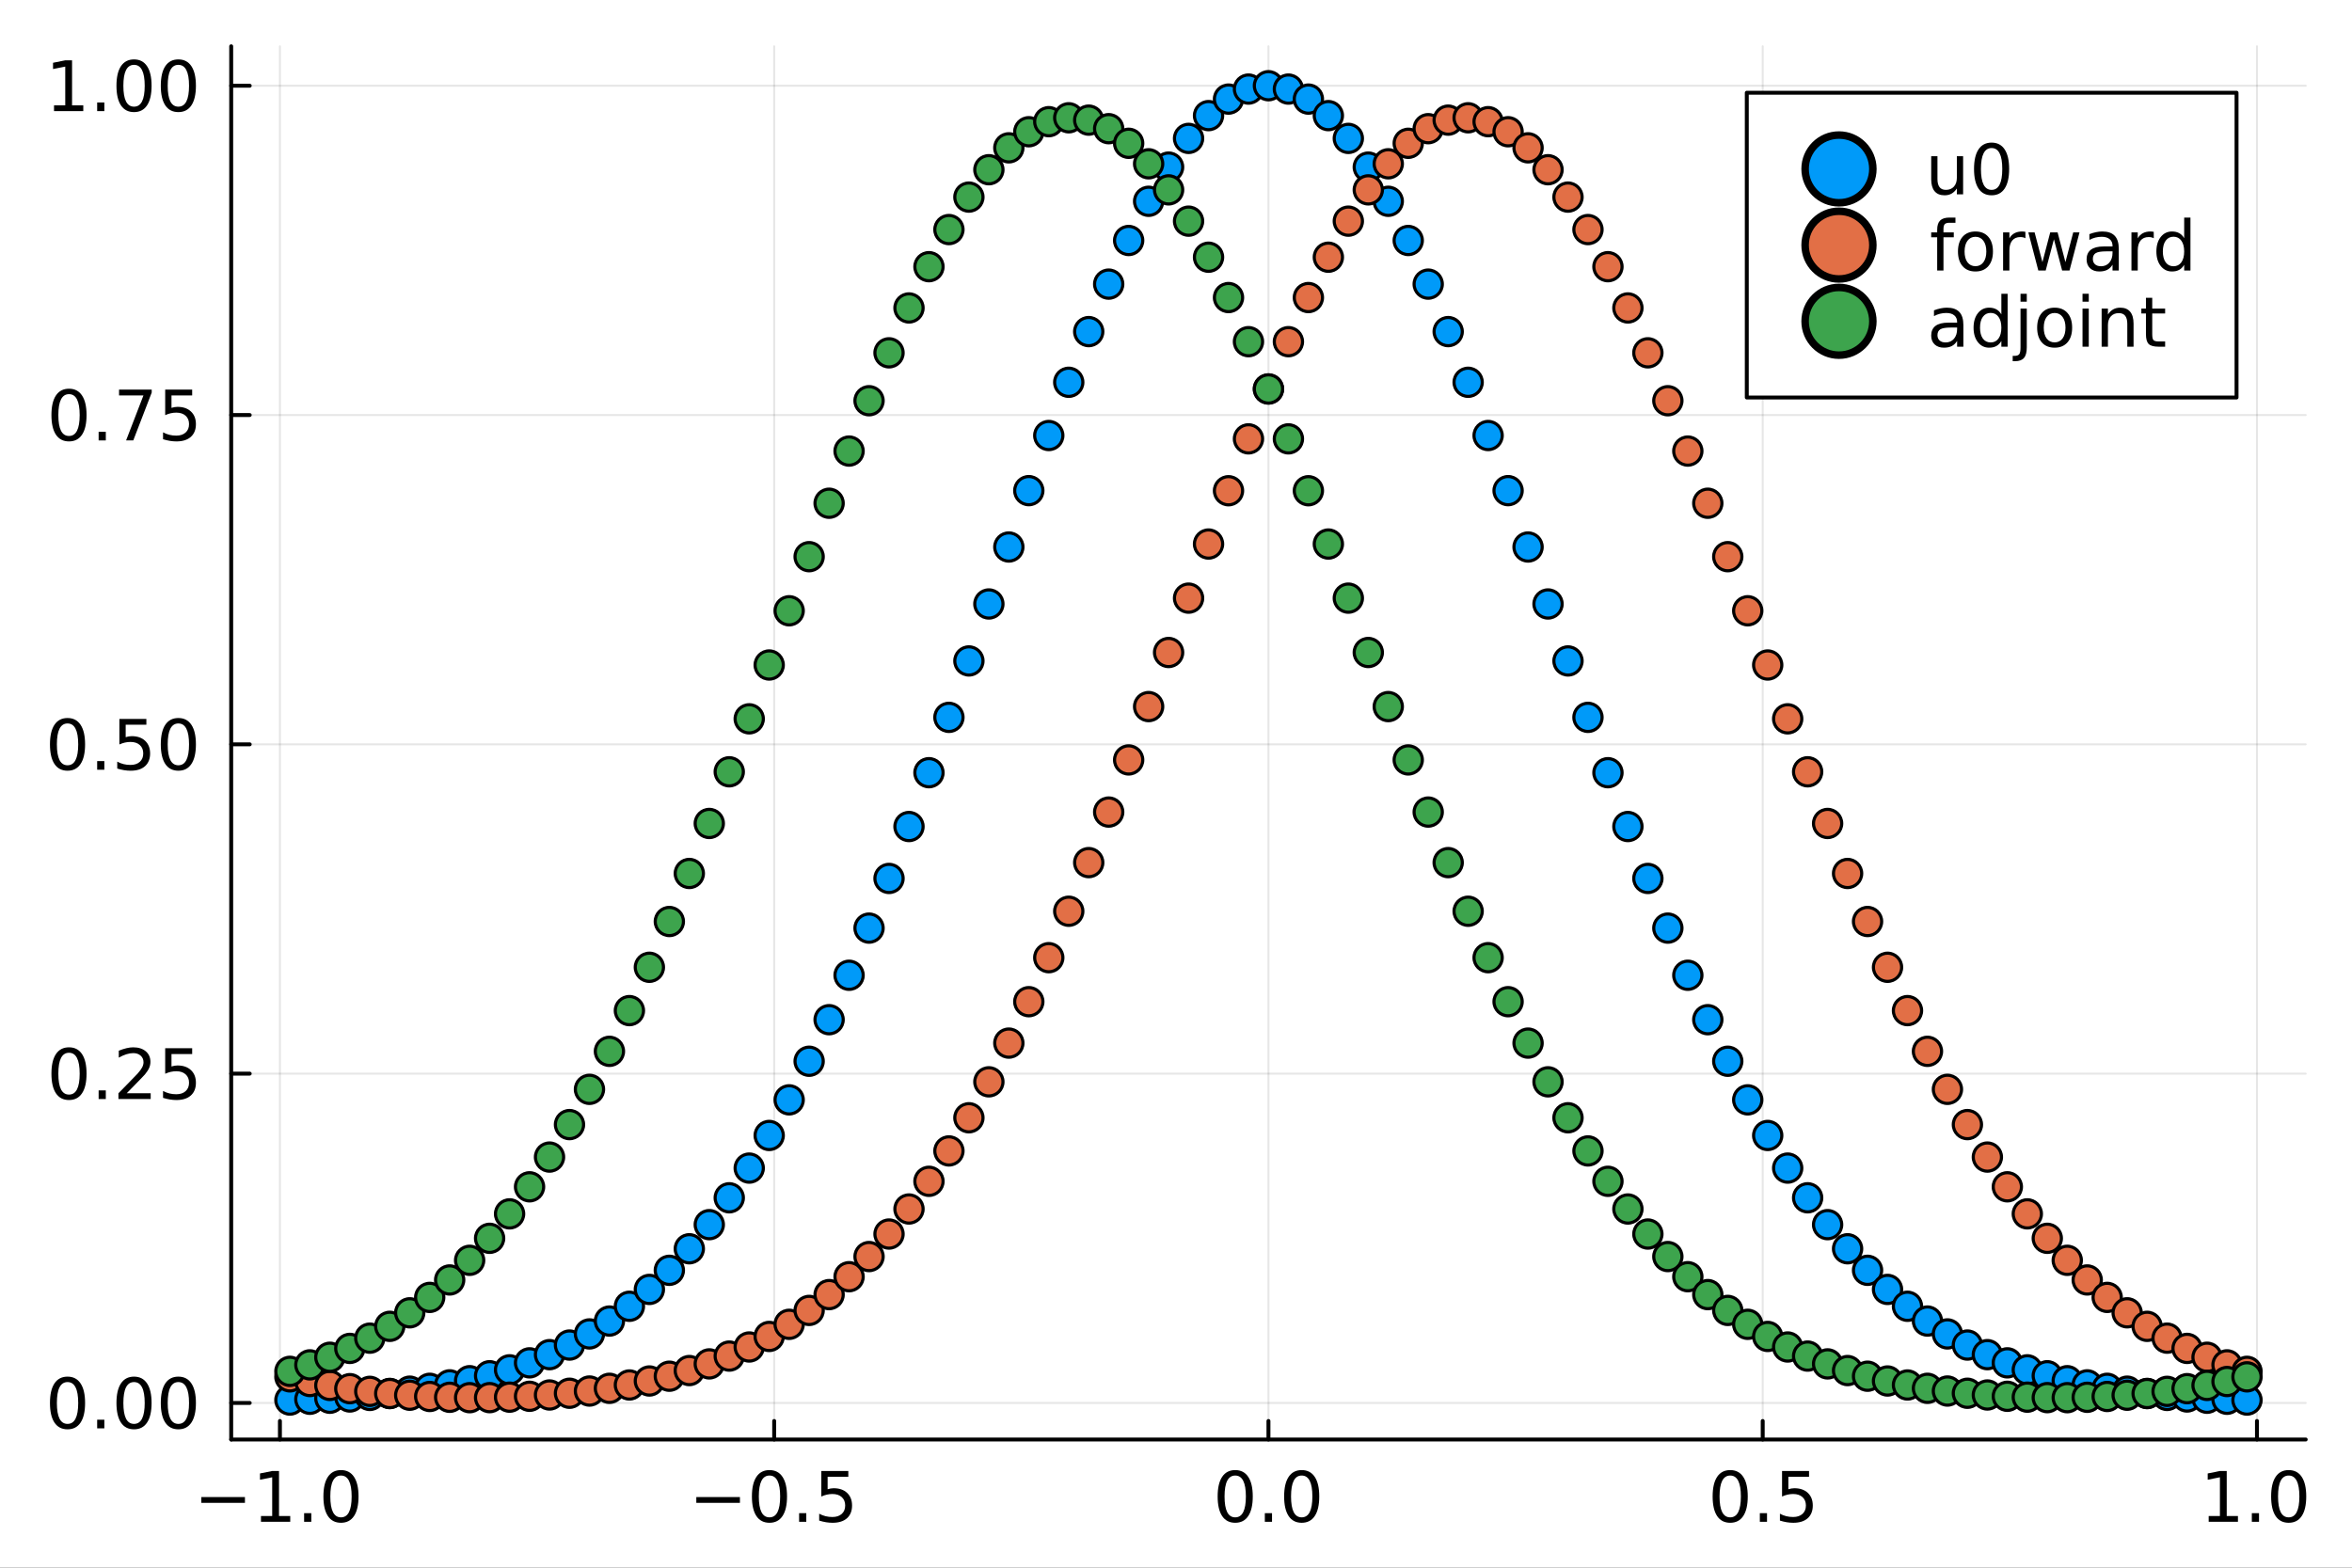 <?xml version="1.0" encoding="utf-8"?>
<svg xmlns="http://www.w3.org/2000/svg" xmlns:xlink="http://www.w3.org/1999/xlink" width="600" height="400" viewBox="0 0 2400 1600">
<rect x="0" y="0" width="2400" height="1600" fill="#333333" stroke="none"/>
<defs>
  <clipPath id="clip240">
    <rect x="0" y="0" width="2400" height="1600"/>
  </clipPath>
</defs>
<path clip-path="url(#clip240)" d="
M0 1600 L2400 1600 L2400 0 L0 0  Z
  " fill="#ffffff" fill-rule="evenodd" fill-opacity="1"/>
<defs>
  <clipPath id="clip241">
    <rect x="480" y="0" width="1681" height="1600"/>
  </clipPath>
</defs>
<path clip-path="url(#clip240)" d="
M235.915 1469.17 L2352.76 1469.17 L2352.76 47.244 L235.915 47.244  Z
  " fill="#ffffff" fill-rule="evenodd" fill-opacity="1"/>
<defs>
  <clipPath id="clip242">
    <rect x="235" y="47" width="2118" height="1423"/>
  </clipPath>
</defs>
<polyline clip-path="url(#clip242)" style="stroke:#000000; stroke-linecap:round; stroke-linejoin:round; stroke-width:2; stroke-opacity:0.1; fill:none" points="
  285.637,1469.17 285.637,47.244 
  "/>
<polyline clip-path="url(#clip242)" style="stroke:#000000; stroke-linecap:round; stroke-linejoin:round; stroke-width:2; stroke-opacity:0.1; fill:none" points="
  789.986,1469.17 789.986,47.244 
  "/>
<polyline clip-path="url(#clip242)" style="stroke:#000000; stroke-linecap:round; stroke-linejoin:round; stroke-width:2; stroke-opacity:0.1; fill:none" points="
  1294.34,1469.17 1294.34,47.244 
  "/>
<polyline clip-path="url(#clip242)" style="stroke:#000000; stroke-linecap:round; stroke-linejoin:round; stroke-width:2; stroke-opacity:0.1; fill:none" points="
  1798.68,1469.17 1798.68,47.244 
  "/>
<polyline clip-path="url(#clip242)" style="stroke:#000000; stroke-linecap:round; stroke-linejoin:round; stroke-width:2; stroke-opacity:0.1; fill:none" points="
  2303.03,1469.17 2303.03,47.244 
  "/>
<polyline clip-path="url(#clip240)" style="stroke:#000000; stroke-linecap:round; stroke-linejoin:round; stroke-width:4; stroke-opacity:1; fill:none" points="
  235.915,1469.17 2352.76,1469.17 
  "/>
<polyline clip-path="url(#clip240)" style="stroke:#000000; stroke-linecap:round; stroke-linejoin:round; stroke-width:4; stroke-opacity:1; fill:none" points="
  285.637,1469.17 285.637,1450.27 
  "/>
<polyline clip-path="url(#clip240)" style="stroke:#000000; stroke-linecap:round; stroke-linejoin:round; stroke-width:4; stroke-opacity:1; fill:none" points="
  789.986,1469.17 789.986,1450.27 
  "/>
<polyline clip-path="url(#clip240)" style="stroke:#000000; stroke-linecap:round; stroke-linejoin:round; stroke-width:4; stroke-opacity:1; fill:none" points="
  1294.34,1469.17 1294.34,1450.27 
  "/>
<polyline clip-path="url(#clip240)" style="stroke:#000000; stroke-linecap:round; stroke-linejoin:round; stroke-width:4; stroke-opacity:1; fill:none" points="
  1798.68,1469.17 1798.68,1450.27 
  "/>
<polyline clip-path="url(#clip240)" style="stroke:#000000; stroke-linecap:round; stroke-linejoin:round; stroke-width:4; stroke-opacity:1; fill:none" points="
  2303.03,1469.17 2303.03,1450.27 
  "/>
<path clip-path="url(#clip240)" d="M205.429 1527.92 L249.942 1527.92 L249.942 1533.83 L205.429 1533.83 L205.429 1527.92 Z" fill="#000000" fill-rule="evenodd" fill-opacity="1" /><path clip-path="url(#clip240)" d="M266.296 1547.27 L277.755 1547.27 L277.755 1507.72 L265.29 1510.22 L265.29 1503.83 L277.685 1501.33 L284.699 1501.33 L284.699 1547.27 L296.157 1547.27 L296.157 1553.17 L266.296 1553.17 L266.296 1547.27 Z" fill="#000000" fill-rule="evenodd" fill-opacity="1" /><path clip-path="url(#clip240)" d="M310.324 1544.35 L317.65 1544.35 L317.65 1553.17 L310.324 1553.17 L310.324 1544.35 Z" fill="#000000" fill-rule="evenodd" fill-opacity="1" /><path clip-path="url(#clip240)" d="M347.928 1505.95 Q342.511 1505.95 339.768 1511.29 Q337.06 1516.61 337.06 1527.3 Q337.06 1537.96 339.768 1543.31 Q342.511 1548.62 347.928 1548.62 Q353.379 1548.62 356.088 1543.31 Q358.831 1537.96 358.831 1527.3 Q358.831 1516.61 356.088 1511.29 Q353.379 1505.95 347.928 1505.95 M347.928 1500.39 Q356.643 1500.39 361.227 1507.3 Q365.845 1514.18 365.845 1527.3 Q365.845 1540.39 361.227 1547.3 Q356.643 1554.17 347.928 1554.17 Q339.213 1554.17 334.595 1547.3 Q330.011 1540.39 330.011 1527.3 Q330.011 1514.18 334.595 1507.3 Q339.213 1500.39 347.928 1500.39 Z" fill="#000000" fill-rule="evenodd" fill-opacity="1" /><path clip-path="url(#clip240)" d="M710.525 1527.92 L755.038 1527.92 L755.038 1533.83 L710.525 1533.83 L710.525 1527.92 Z" fill="#000000" fill-rule="evenodd" fill-opacity="1" /><path clip-path="url(#clip240)" d="M785.177 1505.95 Q779.76 1505.95 777.017 1511.29 Q774.309 1516.61 774.309 1527.3 Q774.309 1537.96 777.017 1543.31 Q779.76 1548.62 785.177 1548.62 Q790.628 1548.62 793.337 1543.31 Q796.08 1537.96 796.08 1527.3 Q796.08 1516.61 793.337 1511.29 Q790.628 1505.95 785.177 1505.95 M785.177 1500.39 Q793.892 1500.39 798.476 1507.3 Q803.094 1514.18 803.094 1527.3 Q803.094 1540.39 798.476 1547.3 Q793.892 1554.17 785.177 1554.17 Q776.462 1554.17 771.844 1547.3 Q767.26 1540.39 767.26 1527.3 Q767.26 1514.18 771.844 1507.3 Q776.462 1500.39 785.177 1500.39 Z" fill="#000000" fill-rule="evenodd" fill-opacity="1" /><path clip-path="url(#clip240)" d="M815.42 1544.35 L822.746 1544.35 L822.746 1553.17 L815.42 1553.17 L815.42 1544.35 Z" fill="#000000" fill-rule="evenodd" fill-opacity="1" /><path clip-path="url(#clip240)" d="M838.093 1501.33 L865.628 1501.33 L865.628 1507.23 L844.517 1507.23 L844.517 1519.94 Q846.045 1519.42 847.573 1519.18 Q849.1 1518.9 850.628 1518.9 Q859.309 1518.9 864.378 1523.65 Q869.447 1528.41 869.447 1536.54 Q869.447 1544.9 864.239 1549.56 Q859.031 1554.17 849.552 1554.17 Q846.288 1554.17 842.885 1553.62 Q839.517 1553.06 835.906 1551.95 L835.906 1544.9 Q839.031 1546.61 842.364 1547.44 Q845.698 1548.27 849.413 1548.27 Q855.42 1548.27 858.927 1545.11 Q862.434 1541.95 862.434 1536.54 Q862.434 1531.12 858.927 1527.96 Q855.42 1524.8 849.413 1524.8 Q846.6 1524.8 843.788 1525.42 Q841.01 1526.05 838.093 1527.37 L838.093 1501.33 Z" fill="#000000" fill-rule="evenodd" fill-opacity="1" /><path clip-path="url(#clip240)" d="M1260.41 1505.95 Q1255 1505.95 1252.25 1511.29 Q1249.54 1516.61 1249.54 1527.3 Q1249.54 1537.96 1252.25 1543.31 Q1255 1548.62 1260.41 1548.62 Q1265.86 1548.62 1268.57 1543.31 Q1271.31 1537.96 1271.31 1527.3 Q1271.31 1516.61 1268.57 1511.29 Q1265.86 1505.95 1260.41 1505.95 M1260.41 1500.39 Q1269.13 1500.39 1273.71 1507.3 Q1278.33 1514.18 1278.33 1527.3 Q1278.33 1540.39 1273.71 1547.3 Q1269.13 1554.17 1260.41 1554.17 Q1251.7 1554.17 1247.08 1547.3 Q1242.5 1540.39 1242.5 1527.3 Q1242.5 1514.18 1247.08 1507.3 Q1251.7 1500.39 1260.41 1500.39 Z" fill="#000000" fill-rule="evenodd" fill-opacity="1" /><path clip-path="url(#clip240)" d="M1290.65 1544.35 L1297.98 1544.35 L1297.98 1553.17 L1290.65 1553.17 L1290.65 1544.35 Z" fill="#000000" fill-rule="evenodd" fill-opacity="1" /><path clip-path="url(#clip240)" d="M1328.26 1505.95 Q1322.84 1505.95 1320.1 1511.29 Q1317.39 1516.61 1317.39 1527.3 Q1317.39 1537.96 1320.1 1543.31 Q1322.84 1548.62 1328.26 1548.62 Q1333.71 1548.62 1336.42 1543.31 Q1339.16 1537.96 1339.16 1527.3 Q1339.16 1516.61 1336.42 1511.29 Q1333.71 1505.95 1328.26 1505.95 M1328.26 1500.39 Q1336.97 1500.39 1341.56 1507.3 Q1346.18 1514.18 1346.18 1527.3 Q1346.18 1540.39 1341.56 1547.3 Q1336.97 1554.17 1328.26 1554.17 Q1319.54 1554.17 1314.93 1547.3 Q1310.34 1540.39 1310.34 1527.3 Q1310.34 1514.18 1314.93 1507.3 Q1319.54 1500.39 1328.26 1500.39 Z" fill="#000000" fill-rule="evenodd" fill-opacity="1" /><path clip-path="url(#clip240)" d="M1765.51 1505.95 Q1760.09 1505.95 1757.35 1511.29 Q1754.64 1516.61 1754.64 1527.3 Q1754.64 1537.96 1757.35 1543.31 Q1760.09 1548.62 1765.51 1548.62 Q1770.96 1548.62 1773.67 1543.31 Q1776.41 1537.96 1776.41 1527.3 Q1776.41 1516.61 1773.67 1511.29 Q1770.96 1505.95 1765.51 1505.95 M1765.51 1500.39 Q1774.22 1500.39 1778.81 1507.3 Q1783.42 1514.18 1783.42 1527.3 Q1783.42 1540.39 1778.81 1547.3 Q1774.22 1554.17 1765.51 1554.17 Q1756.79 1554.17 1752.17 1547.3 Q1747.59 1540.39 1747.59 1527.3 Q1747.59 1514.18 1752.17 1507.3 Q1756.79 1500.39 1765.51 1500.39 Z" fill="#000000" fill-rule="evenodd" fill-opacity="1" /><path clip-path="url(#clip240)" d="M1795.75 1544.35 L1803.08 1544.35 L1803.08 1553.17 L1795.75 1553.17 L1795.75 1544.35 Z" fill="#000000" fill-rule="evenodd" fill-opacity="1" /><path clip-path="url(#clip240)" d="M1818.42 1501.33 L1845.96 1501.33 L1845.96 1507.23 L1824.85 1507.23 L1824.85 1519.94 Q1826.38 1519.42 1827.9 1519.18 Q1829.43 1518.9 1830.96 1518.9 Q1839.64 1518.9 1844.71 1523.65 Q1849.78 1528.41 1849.78 1536.54 Q1849.78 1544.9 1844.57 1549.56 Q1839.36 1554.17 1829.88 1554.17 Q1826.62 1554.17 1823.22 1553.62 Q1819.85 1553.06 1816.24 1551.95 L1816.24 1544.9 Q1819.36 1546.61 1822.7 1547.44 Q1826.03 1548.27 1829.74 1548.27 Q1835.75 1548.27 1839.26 1545.11 Q1842.76 1541.95 1842.76 1536.54 Q1842.76 1531.12 1839.26 1527.96 Q1835.75 1524.8 1829.74 1524.8 Q1826.93 1524.8 1824.12 1525.42 Q1821.34 1526.05 1818.42 1527.37 L1818.42 1501.33 Z" fill="#000000" fill-rule="evenodd" fill-opacity="1" /><path clip-path="url(#clip240)" d="M2253.76 1547.27 L2265.22 1547.27 L2265.22 1507.72 L2252.76 1510.22 L2252.76 1503.83 L2265.15 1501.33 L2272.17 1501.33 L2272.17 1547.27 L2283.62 1547.27 L2283.62 1553.17 L2253.76 1553.17 L2253.76 1547.27 Z" fill="#000000" fill-rule="evenodd" fill-opacity="1" /><path clip-path="url(#clip240)" d="M2297.79 1544.35 L2305.12 1544.35 L2305.12 1553.17 L2297.79 1553.17 L2297.79 1544.35 Z" fill="#000000" fill-rule="evenodd" fill-opacity="1" /><path clip-path="url(#clip240)" d="M2335.4 1505.95 Q2329.98 1505.95 2327.24 1511.29 Q2324.53 1516.61 2324.53 1527.3 Q2324.53 1537.96 2327.24 1543.31 Q2329.98 1548.62 2335.4 1548.62 Q2340.85 1548.62 2343.55 1543.31 Q2346.3 1537.96 2346.3 1527.3 Q2346.3 1516.61 2343.55 1511.29 Q2340.85 1505.95 2335.4 1505.95 M2335.4 1500.39 Q2344.11 1500.39 2348.69 1507.3 Q2353.31 1514.18 2353.31 1527.3 Q2353.31 1540.39 2348.69 1547.3 Q2344.11 1554.17 2335.4 1554.17 Q2326.68 1554.17 2322.06 1547.3 Q2317.48 1540.39 2317.48 1527.3 Q2317.48 1514.18 2322.06 1507.3 Q2326.68 1500.39 2335.4 1500.39 Z" fill="#000000" fill-rule="evenodd" fill-opacity="1" /><polyline clip-path="url(#clip242)" style="stroke:#000000; stroke-linecap:round; stroke-linejoin:round; stroke-width:2; stroke-opacity:0.1; fill:none" points="
  235.915,1431.87 2352.76,1431.87 
  "/>
<polyline clip-path="url(#clip242)" style="stroke:#000000; stroke-linecap:round; stroke-linejoin:round; stroke-width:2; stroke-opacity:0.1; fill:none" points="
  235.915,1095.77 2352.76,1095.77 
  "/>
<polyline clip-path="url(#clip242)" style="stroke:#000000; stroke-linecap:round; stroke-linejoin:round; stroke-width:2; stroke-opacity:0.1; fill:none" points="
  235.915,759.677 2352.76,759.677 
  "/>
<polyline clip-path="url(#clip242)" style="stroke:#000000; stroke-linecap:round; stroke-linejoin:round; stroke-width:2; stroke-opacity:0.1; fill:none" points="
  235.915,423.582 2352.76,423.582 
  "/>
<polyline clip-path="url(#clip242)" style="stroke:#000000; stroke-linecap:round; stroke-linejoin:round; stroke-width:2; stroke-opacity:0.1; fill:none" points="
  235.915,87.487 2352.76,87.487 
  "/>
<polyline clip-path="url(#clip240)" style="stroke:#000000; stroke-linecap:round; stroke-linejoin:round; stroke-width:4; stroke-opacity:1; fill:none" points="
  235.915,1469.17 235.915,47.244 
  "/>
<polyline clip-path="url(#clip240)" style="stroke:#000000; stroke-linecap:round; stroke-linejoin:round; stroke-width:4; stroke-opacity:1; fill:none" points="
  235.915,1431.87 254.813,1431.87 
  "/>
<polyline clip-path="url(#clip240)" style="stroke:#000000; stroke-linecap:round; stroke-linejoin:round; stroke-width:4; stroke-opacity:1; fill:none" points="
  235.915,1095.77 254.813,1095.77 
  "/>
<polyline clip-path="url(#clip240)" style="stroke:#000000; stroke-linecap:round; stroke-linejoin:round; stroke-width:4; stroke-opacity:1; fill:none" points="
  235.915,759.677 254.813,759.677 
  "/>
<polyline clip-path="url(#clip240)" style="stroke:#000000; stroke-linecap:round; stroke-linejoin:round; stroke-width:4; stroke-opacity:1; fill:none" points="
  235.915,423.582 254.813,423.582 
  "/>
<polyline clip-path="url(#clip240)" style="stroke:#000000; stroke-linecap:round; stroke-linejoin:round; stroke-width:4; stroke-opacity:1; fill:none" points="
  235.915,87.487 254.813,87.487 
  "/>
<path clip-path="url(#clip240)" d="M68.909 1410.57 Q63.492 1410.57 60.749 1415.91 Q58.041 1421.23 58.041 1431.92 Q58.041 1442.58 60.749 1447.93 Q63.492 1453.24 68.909 1453.24 Q74.36 1453.24 77.068 1447.93 Q79.811 1442.58 79.811 1431.92 Q79.811 1421.23 77.068 1415.91 Q74.36 1410.57 68.909 1410.57 M68.909 1405.01 Q77.624 1405.01 82.207 1411.92 Q86.825 1418.79 86.825 1431.92 Q86.825 1445.01 82.207 1451.92 Q77.624 1458.79 68.909 1458.79 Q60.194 1458.79 55.575 1451.92 Q50.992 1445.01 50.992 1431.92 Q50.992 1418.79 55.575 1411.92 Q60.194 1405.01 68.909 1405.01 Z" fill="#000000" fill-rule="evenodd" fill-opacity="1" /><path clip-path="url(#clip240)" d="M99.152 1448.97 L106.478 1448.97 L106.478 1457.79 L99.152 1457.79 L99.152 1448.97 Z" fill="#000000" fill-rule="evenodd" fill-opacity="1" /><path clip-path="url(#clip240)" d="M136.756 1410.57 Q131.339 1410.57 128.596 1415.91 Q125.888 1421.23 125.888 1431.92 Q125.888 1442.58 128.596 1447.93 Q131.339 1453.24 136.756 1453.24 Q142.207 1453.24 144.915 1447.93 Q147.658 1442.58 147.658 1431.92 Q147.658 1421.23 144.915 1415.91 Q142.207 1410.57 136.756 1410.57 M136.756 1405.01 Q145.471 1405.01 150.054 1411.92 Q154.672 1418.79 154.672 1431.92 Q154.672 1445.01 150.054 1451.92 Q145.471 1458.79 136.756 1458.79 Q128.04 1458.79 123.422 1451.92 Q118.839 1445.01 118.839 1431.92 Q118.839 1418.79 123.422 1411.92 Q128.04 1405.01 136.756 1405.01 Z" fill="#000000" fill-rule="evenodd" fill-opacity="1" /><path clip-path="url(#clip240)" d="M181.998 1410.57 Q176.582 1410.57 173.839 1415.91 Q171.13 1421.23 171.13 1431.92 Q171.13 1442.58 173.839 1447.93 Q176.582 1453.24 181.998 1453.24 Q187.45 1453.24 190.158 1447.93 Q192.901 1442.58 192.901 1431.92 Q192.901 1421.23 190.158 1415.91 Q187.45 1410.57 181.998 1410.57 M181.998 1405.01 Q190.714 1405.01 195.297 1411.92 Q199.915 1418.79 199.915 1431.92 Q199.915 1445.01 195.297 1451.92 Q190.714 1458.79 181.998 1458.79 Q173.283 1458.79 168.665 1451.92 Q164.082 1445.01 164.082 1431.92 Q164.082 1418.79 168.665 1411.92 Q173.283 1405.01 181.998 1405.01 Z" fill="#000000" fill-rule="evenodd" fill-opacity="1" /><path clip-path="url(#clip240)" d="M70.402 1074.47 Q64.985 1074.47 62.242 1079.82 Q59.534 1085.13 59.534 1095.82 Q59.534 1106.48 62.242 1111.83 Q64.985 1117.14 70.402 1117.14 Q75.853 1117.14 78.561 1111.83 Q81.305 1106.48 81.305 1095.82 Q81.305 1085.13 78.561 1079.82 Q75.853 1074.47 70.402 1074.47 M70.402 1068.91 Q79.117 1068.91 83.7 1075.82 Q88.318 1082.7 88.318 1095.82 Q88.318 1108.91 83.7 1115.82 Q79.117 1122.7 70.402 1122.7 Q61.687 1122.7 57.069 1115.82 Q52.485 1108.91 52.485 1095.82 Q52.485 1082.7 57.069 1075.82 Q61.687 1068.91 70.402 1068.91 Z" fill="#000000" fill-rule="evenodd" fill-opacity="1" /><path clip-path="url(#clip240)" d="M100.645 1112.87 L107.971 1112.87 L107.971 1121.69 L100.645 1121.69 L100.645 1112.87 Z" fill="#000000" fill-rule="evenodd" fill-opacity="1" /><path clip-path="url(#clip240)" d="M129.29 1115.79 L153.769 1115.79 L153.769 1121.69 L120.853 1121.69 L120.853 1115.79 Q124.846 1111.66 131.721 1104.71 Q138.631 1097.73 140.401 1095.72 Q143.769 1091.94 145.089 1089.33 Q146.443 1086.69 146.443 1084.16 Q146.443 1080.03 143.526 1077.42 Q140.644 1074.82 135.992 1074.82 Q132.693 1074.82 129.013 1075.96 Q125.367 1077.11 121.2 1079.44 L121.2 1072.35 Q125.436 1070.65 129.117 1069.78 Q132.797 1068.91 135.853 1068.91 Q143.908 1068.91 148.7 1072.94 Q153.492 1076.97 153.492 1083.71 Q153.492 1086.9 152.276 1089.78 Q151.096 1092.63 147.936 1096.52 Q147.068 1097.53 142.415 1102.35 Q137.762 1107.14 129.29 1115.79 Z" fill="#000000" fill-rule="evenodd" fill-opacity="1" /><path clip-path="url(#clip240)" d="M168.561 1069.85 L196.096 1069.85 L196.096 1075.76 L174.985 1075.76 L174.985 1088.46 Q176.512 1087.94 178.04 1087.7 Q179.568 1087.42 181.096 1087.42 Q189.776 1087.42 194.846 1092.18 Q199.915 1096.94 199.915 1105.06 Q199.915 1113.43 194.707 1118.08 Q189.498 1122.7 180.019 1122.7 Q176.755 1122.7 173.353 1122.14 Q169.985 1121.59 166.373 1120.48 L166.373 1113.43 Q169.498 1115.13 172.832 1115.96 Q176.165 1116.8 179.88 1116.8 Q185.887 1116.8 189.394 1113.64 Q192.901 1110.48 192.901 1105.06 Q192.901 1099.64 189.394 1096.48 Q185.887 1093.32 179.88 1093.32 Q177.068 1093.32 174.255 1093.95 Q171.478 1094.57 168.561 1095.89 L168.561 1069.85 Z" fill="#000000" fill-rule="evenodd" fill-opacity="1" /><path clip-path="url(#clip240)" d="M68.909 738.375 Q63.492 738.375 60.749 743.723 Q58.041 749.035 58.041 759.729 Q58.041 770.389 60.749 775.736 Q63.492 781.049 68.909 781.049 Q74.36 781.049 77.068 775.736 Q79.811 770.389 79.811 759.729 Q79.811 749.035 77.068 743.723 Q74.36 738.375 68.909 738.375 M68.909 732.82 Q77.624 732.82 82.207 739.73 Q86.825 746.604 86.825 759.729 Q86.825 772.82 82.207 779.729 Q77.624 786.604 68.909 786.604 Q60.194 786.604 55.575 779.729 Q50.992 772.82 50.992 759.729 Q50.992 746.604 55.575 739.73 Q60.194 732.82 68.909 732.82 Z" fill="#000000" fill-rule="evenodd" fill-opacity="1" /><path clip-path="url(#clip240)" d="M99.152 776.778 L106.478 776.778 L106.478 785.597 L99.152 785.597 L99.152 776.778 Z" fill="#000000" fill-rule="evenodd" fill-opacity="1" /><path clip-path="url(#clip240)" d="M121.825 733.757 L149.36 733.757 L149.36 739.66 L128.249 739.66 L128.249 752.368 Q129.776 751.847 131.304 751.604 Q132.832 751.327 134.36 751.327 Q143.04 751.327 148.11 756.084 Q153.179 760.841 153.179 768.965 Q153.179 777.333 147.971 781.986 Q142.762 786.604 133.283 786.604 Q130.019 786.604 126.617 786.049 Q123.249 785.493 119.638 784.382 L119.638 777.333 Q122.763 779.035 126.096 779.868 Q129.429 780.702 133.144 780.702 Q139.151 780.702 142.658 777.542 Q146.165 774.382 146.165 768.965 Q146.165 763.549 142.658 760.389 Q139.151 757.229 133.144 757.229 Q130.332 757.229 127.519 757.854 Q124.742 758.479 121.825 759.799 L121.825 733.757 Z" fill="#000000" fill-rule="evenodd" fill-opacity="1" /><path clip-path="url(#clip240)" d="M181.998 738.375 Q176.582 738.375 173.839 743.723 Q171.13 749.035 171.13 759.729 Q171.13 770.389 173.839 775.736 Q176.582 781.049 181.998 781.049 Q187.45 781.049 190.158 775.736 Q192.901 770.389 192.901 759.729 Q192.901 749.035 190.158 743.723 Q187.45 738.375 181.998 738.375 M181.998 732.82 Q190.714 732.82 195.297 739.73 Q199.915 746.604 199.915 759.729 Q199.915 772.82 195.297 779.729 Q190.714 786.604 181.998 786.604 Q173.283 786.604 168.665 779.729 Q164.082 772.82 164.082 759.729 Q164.082 746.604 168.665 739.73 Q173.283 732.82 181.998 732.82 Z" fill="#000000" fill-rule="evenodd" fill-opacity="1" /><path clip-path="url(#clip240)" d="M70.402 402.28 Q64.985 402.28 62.242 407.627 Q59.534 412.94 59.534 423.634 Q59.534 434.294 62.242 439.641 Q64.985 444.954 70.402 444.954 Q75.853 444.954 78.561 439.641 Q81.305 434.294 81.305 423.634 Q81.305 412.94 78.561 407.627 Q75.853 402.28 70.402 402.28 M70.402 396.725 Q79.117 396.725 83.7 403.634 Q88.318 410.509 88.318 423.634 Q88.318 436.725 83.7 443.634 Q79.117 450.509 70.402 450.509 Q61.687 450.509 57.069 443.634 Q52.485 436.725 52.485 423.634 Q52.485 410.509 57.069 403.634 Q61.687 396.725 70.402 396.725 Z" fill="#000000" fill-rule="evenodd" fill-opacity="1" /><path clip-path="url(#clip240)" d="M100.645 440.683 L107.971 440.683 L107.971 449.502 L100.645 449.502 L100.645 440.683 Z" fill="#000000" fill-rule="evenodd" fill-opacity="1" /><path clip-path="url(#clip240)" d="M121.478 397.662 L154.811 397.662 L154.811 400.648 L135.992 449.502 L128.665 449.502 L146.374 403.565 L121.478 403.565 L121.478 397.662 Z" fill="#000000" fill-rule="evenodd" fill-opacity="1" /><path clip-path="url(#clip240)" d="M168.561 397.662 L196.096 397.662 L196.096 403.565 L174.985 403.565 L174.985 416.273 Q176.512 415.752 178.04 415.509 Q179.568 415.232 181.096 415.232 Q189.776 415.232 194.846 419.989 Q199.915 424.745 199.915 432.87 Q199.915 441.238 194.707 445.891 Q189.498 450.509 180.019 450.509 Q176.755 450.509 173.353 449.954 Q169.985 449.398 166.373 448.287 L166.373 441.238 Q169.498 442.94 172.832 443.773 Q176.165 444.606 179.88 444.606 Q185.887 444.606 189.394 441.447 Q192.901 438.287 192.901 432.87 Q192.901 427.454 189.394 424.294 Q185.887 421.134 179.88 421.134 Q177.068 421.134 174.255 421.759 Q171.478 422.384 168.561 423.704 L168.561 397.662 Z" fill="#000000" fill-rule="evenodd" fill-opacity="1" /><path clip-path="url(#clip240)" d="M55.124 107.504 L66.582 107.504 L66.582 67.956 L54.117 70.456 L54.117 64.067 L66.513 61.567 L73.527 61.567 L73.527 107.504 L84.985 107.504 L84.985 113.407 L55.124 113.407 L55.124 107.504 Z" fill="#000000" fill-rule="evenodd" fill-opacity="1" /><path clip-path="url(#clip240)" d="M99.152 104.588 L106.478 104.588 L106.478 113.407 L99.152 113.407 L99.152 104.588 Z" fill="#000000" fill-rule="evenodd" fill-opacity="1" /><path clip-path="url(#clip240)" d="M136.756 66.185 Q131.339 66.185 128.596 71.532 Q125.888 76.845 125.888 87.539 Q125.888 98.199 128.596 103.546 Q131.339 108.859 136.756 108.859 Q142.207 108.859 144.915 103.546 Q147.658 98.199 147.658 87.539 Q147.658 76.845 144.915 71.532 Q142.207 66.185 136.756 66.185 M136.756 60.63 Q145.471 60.63 150.054 67.539 Q154.672 74.414 154.672 87.539 Q154.672 100.63 150.054 107.539 Q145.471 114.414 136.756 114.414 Q128.04 114.414 123.422 107.539 Q118.839 100.63 118.839 87.539 Q118.839 74.414 123.422 67.539 Q128.04 60.63 136.756 60.63 Z" fill="#000000" fill-rule="evenodd" fill-opacity="1" /><path clip-path="url(#clip240)" d="M181.998 66.185 Q176.582 66.185 173.839 71.532 Q171.13 76.845 171.13 87.539 Q171.13 98.199 173.839 103.546 Q176.582 108.859 181.998 108.859 Q187.45 108.859 190.158 103.546 Q192.901 98.199 192.901 87.539 Q192.901 76.845 190.158 71.532 Q187.45 66.185 181.998 66.185 M181.998 60.63 Q190.714 60.63 195.297 67.539 Q199.915 74.414 199.915 87.539 Q199.915 100.63 195.297 107.539 Q190.714 114.414 181.998 114.414 Q173.283 114.414 168.665 107.539 Q164.082 100.63 164.082 87.539 Q164.082 74.414 168.665 67.539 Q173.283 60.63 181.998 60.63 Z" fill="#000000" fill-rule="evenodd" fill-opacity="1" /><circle clip-path="url(#clip242)" cx="295.826" cy="1428.92" r="14.4" fill="#009af9" fill-rule="evenodd" fill-opacity="1" stroke="#000000" stroke-opacity="1" stroke-width="3.2"/>
<circle clip-path="url(#clip242)" cx="316.203" cy="1428.1" r="14.4" fill="#009af9" fill-rule="evenodd" fill-opacity="1" stroke="#000000" stroke-opacity="1" stroke-width="3.2"/>
<circle clip-path="url(#clip242)" cx="336.581" cy="1427.07" r="14.4" fill="#009af9" fill-rule="evenodd" fill-opacity="1" stroke="#000000" stroke-opacity="1" stroke-width="3.2"/>
<circle clip-path="url(#clip242)" cx="356.959" cy="1425.78" r="14.4" fill="#009af9" fill-rule="evenodd" fill-opacity="1" stroke="#000000" stroke-opacity="1" stroke-width="3.2"/>
<circle clip-path="url(#clip242)" cx="377.337" cy="1424.19" r="14.4" fill="#009af9" fill-rule="evenodd" fill-opacity="1" stroke="#000000" stroke-opacity="1" stroke-width="3.2"/>
<circle clip-path="url(#clip242)" cx="397.714" cy="1422.23" r="14.4" fill="#009af9" fill-rule="evenodd" fill-opacity="1" stroke="#000000" stroke-opacity="1" stroke-width="3.2"/>
<circle clip-path="url(#clip242)" cx="418.092" cy="1419.84" r="14.4" fill="#009af9" fill-rule="evenodd" fill-opacity="1" stroke="#000000" stroke-opacity="1" stroke-width="3.2"/>
<circle clip-path="url(#clip242)" cx="438.47" cy="1416.93" r="14.4" fill="#009af9" fill-rule="evenodd" fill-opacity="1" stroke="#000000" stroke-opacity="1" stroke-width="3.2"/>
<circle clip-path="url(#clip242)" cx="458.848" cy="1413.4" r="14.4" fill="#009af9" fill-rule="evenodd" fill-opacity="1" stroke="#000000" stroke-opacity="1" stroke-width="3.2"/>
<circle clip-path="url(#clip242)" cx="479.225" cy="1409.16" r="14.4" fill="#009af9" fill-rule="evenodd" fill-opacity="1" stroke="#000000" stroke-opacity="1" stroke-width="3.2"/>
<circle clip-path="url(#clip242)" cx="499.603" cy="1404.1" r="14.4" fill="#009af9" fill-rule="evenodd" fill-opacity="1" stroke="#000000" stroke-opacity="1" stroke-width="3.2"/>
<circle clip-path="url(#clip242)" cx="519.981" cy="1398.07" r="14.4" fill="#009af9" fill-rule="evenodd" fill-opacity="1" stroke="#000000" stroke-opacity="1" stroke-width="3.2"/>
<circle clip-path="url(#clip242)" cx="540.359" cy="1390.94" r="14.4" fill="#009af9" fill-rule="evenodd" fill-opacity="1" stroke="#000000" stroke-opacity="1" stroke-width="3.2"/>
<circle clip-path="url(#clip242)" cx="560.736" cy="1382.57" r="14.4" fill="#009af9" fill-rule="evenodd" fill-opacity="1" stroke="#000000" stroke-opacity="1" stroke-width="3.2"/>
<circle clip-path="url(#clip242)" cx="581.114" cy="1372.78" r="14.4" fill="#009af9" fill-rule="evenodd" fill-opacity="1" stroke="#000000" stroke-opacity="1" stroke-width="3.2"/>
<circle clip-path="url(#clip242)" cx="601.492" cy="1361.41" r="14.4" fill="#009af9" fill-rule="evenodd" fill-opacity="1" stroke="#000000" stroke-opacity="1" stroke-width="3.2"/>
<circle clip-path="url(#clip242)" cx="621.87" cy="1348.28" r="14.4" fill="#009af9" fill-rule="evenodd" fill-opacity="1" stroke="#000000" stroke-opacity="1" stroke-width="3.2"/>
<circle clip-path="url(#clip242)" cx="642.247" cy="1333.2" r="14.4" fill="#009af9" fill-rule="evenodd" fill-opacity="1" stroke="#000000" stroke-opacity="1" stroke-width="3.2"/>
<circle clip-path="url(#clip242)" cx="662.625" cy="1316" r="14.4" fill="#009af9" fill-rule="evenodd" fill-opacity="1" stroke="#000000" stroke-opacity="1" stroke-width="3.2"/>
<circle clip-path="url(#clip242)" cx="683.003" cy="1296.5" r="14.4" fill="#009af9" fill-rule="evenodd" fill-opacity="1" stroke="#000000" stroke-opacity="1" stroke-width="3.2"/>
<circle clip-path="url(#clip242)" cx="703.381" cy="1274.51" r="14.4" fill="#009af9" fill-rule="evenodd" fill-opacity="1" stroke="#000000" stroke-opacity="1" stroke-width="3.2"/>
<circle clip-path="url(#clip242)" cx="723.758" cy="1249.89" r="14.4" fill="#009af9" fill-rule="evenodd" fill-opacity="1" stroke="#000000" stroke-opacity="1" stroke-width="3.2"/>
<circle clip-path="url(#clip242)" cx="744.136" cy="1222.48" r="14.4" fill="#009af9" fill-rule="evenodd" fill-opacity="1" stroke="#000000" stroke-opacity="1" stroke-width="3.2"/>
<circle clip-path="url(#clip242)" cx="764.514" cy="1192.17" r="14.4" fill="#009af9" fill-rule="evenodd" fill-opacity="1" stroke="#000000" stroke-opacity="1" stroke-width="3.2"/>
<circle clip-path="url(#clip242)" cx="784.892" cy="1158.87" r="14.4" fill="#009af9" fill-rule="evenodd" fill-opacity="1" stroke="#000000" stroke-opacity="1" stroke-width="3.2"/>
<circle clip-path="url(#clip242)" cx="805.269" cy="1122.52" r="14.4" fill="#009af9" fill-rule="evenodd" fill-opacity="1" stroke="#000000" stroke-opacity="1" stroke-width="3.2"/>
<circle clip-path="url(#clip242)" cx="825.647" cy="1083.12" r="14.4" fill="#009af9" fill-rule="evenodd" fill-opacity="1" stroke="#000000" stroke-opacity="1" stroke-width="3.2"/>
<circle clip-path="url(#clip242)" cx="846.025" cy="1040.71" r="14.4" fill="#009af9" fill-rule="evenodd" fill-opacity="1" stroke="#000000" stroke-opacity="1" stroke-width="3.2"/>
<circle clip-path="url(#clip242)" cx="866.403" cy="995.361" r="14.4" fill="#009af9" fill-rule="evenodd" fill-opacity="1" stroke="#000000" stroke-opacity="1" stroke-width="3.2"/>
<circle clip-path="url(#clip242)" cx="886.78" cy="947.238" r="14.4" fill="#009af9" fill-rule="evenodd" fill-opacity="1" stroke="#000000" stroke-opacity="1" stroke-width="3.2"/>
<circle clip-path="url(#clip242)" cx="907.158" cy="896.548" r="14.4" fill="#009af9" fill-rule="evenodd" fill-opacity="1" stroke="#000000" stroke-opacity="1" stroke-width="3.2"/>
<circle clip-path="url(#clip242)" cx="927.536" cy="843.564" r="14.4" fill="#009af9" fill-rule="evenodd" fill-opacity="1" stroke="#000000" stroke-opacity="1" stroke-width="3.2"/>
<circle clip-path="url(#clip242)" cx="947.914" cy="788.627" r="14.4" fill="#009af9" fill-rule="evenodd" fill-opacity="1" stroke="#000000" stroke-opacity="1" stroke-width="3.2"/>
<circle clip-path="url(#clip242)" cx="968.291" cy="732.138" r="14.4" fill="#009af9" fill-rule="evenodd" fill-opacity="1" stroke="#000000" stroke-opacity="1" stroke-width="3.2"/>
<circle clip-path="url(#clip242)" cx="988.669" cy="674.561" r="14.4" fill="#009af9" fill-rule="evenodd" fill-opacity="1" stroke="#000000" stroke-opacity="1" stroke-width="3.2"/>
<circle clip-path="url(#clip242)" cx="1009.05" cy="616.418" r="14.4" fill="#009af9" fill-rule="evenodd" fill-opacity="1" stroke="#000000" stroke-opacity="1" stroke-width="3.2"/>
<circle clip-path="url(#clip242)" cx="1029.42" cy="558.279" r="14.4" fill="#009af9" fill-rule="evenodd" fill-opacity="1" stroke="#000000" stroke-opacity="1" stroke-width="3.2"/>
<circle clip-path="url(#clip242)" cx="1049.8" cy="500.756" r="14.4" fill="#009af9" fill-rule="evenodd" fill-opacity="1" stroke="#000000" stroke-opacity="1" stroke-width="3.2"/>
<circle clip-path="url(#clip242)" cx="1070.18" cy="444.496" r="14.4" fill="#009af9" fill-rule="evenodd" fill-opacity="1" stroke="#000000" stroke-opacity="1" stroke-width="3.2"/>
<circle clip-path="url(#clip242)" cx="1090.56" cy="390.164" r="14.4" fill="#009af9" fill-rule="evenodd" fill-opacity="1" stroke="#000000" stroke-opacity="1" stroke-width="3.2"/>
<circle clip-path="url(#clip242)" cx="1110.94" cy="338.435" r="14.4" fill="#009af9" fill-rule="evenodd" fill-opacity="1" stroke="#000000" stroke-opacity="1" stroke-width="3.2"/>
<circle clip-path="url(#clip242)" cx="1131.31" cy="289.978" r="14.4" fill="#009af9" fill-rule="evenodd" fill-opacity="1" stroke="#000000" stroke-opacity="1" stroke-width="3.2"/>
<circle clip-path="url(#clip242)" cx="1151.69" cy="245.441" r="14.4" fill="#009af9" fill-rule="evenodd" fill-opacity="1" stroke="#000000" stroke-opacity="1" stroke-width="3.2"/>
<circle clip-path="url(#clip242)" cx="1172.07" cy="205.44" r="14.4" fill="#009af9" fill-rule="evenodd" fill-opacity="1" stroke="#000000" stroke-opacity="1" stroke-width="3.2"/>
<circle clip-path="url(#clip242)" cx="1192.45" cy="170.541" r="14.4" fill="#009af9" fill-rule="evenodd" fill-opacity="1" stroke="#000000" stroke-opacity="1" stroke-width="3.2"/>
<circle clip-path="url(#clip242)" cx="1212.82" cy="141.25" r="14.4" fill="#009af9" fill-rule="evenodd" fill-opacity="1" stroke="#000000" stroke-opacity="1" stroke-width="3.2"/>
<circle clip-path="url(#clip242)" cx="1233.2" cy="117.998" r="14.4" fill="#009af9" fill-rule="evenodd" fill-opacity="1" stroke="#000000" stroke-opacity="1" stroke-width="3.2"/>
<circle clip-path="url(#clip242)" cx="1253.58" cy="101.134" r="14.4" fill="#009af9" fill-rule="evenodd" fill-opacity="1" stroke="#000000" stroke-opacity="1" stroke-width="3.2"/>
<circle clip-path="url(#clip242)" cx="1273.96" cy="90.912" r="14.4" fill="#009af9" fill-rule="evenodd" fill-opacity="1" stroke="#000000" stroke-opacity="1" stroke-width="3.2"/>
<circle clip-path="url(#clip242)" cx="1294.34" cy="87.487" r="14.4" fill="#009af9" fill-rule="evenodd" fill-opacity="1" stroke="#000000" stroke-opacity="1" stroke-width="3.2"/>
<circle clip-path="url(#clip242)" cx="1314.71" cy="90.912" r="14.4" fill="#009af9" fill-rule="evenodd" fill-opacity="1" stroke="#000000" stroke-opacity="1" stroke-width="3.2"/>
<circle clip-path="url(#clip242)" cx="1335.09" cy="101.134" r="14.4" fill="#009af9" fill-rule="evenodd" fill-opacity="1" stroke="#000000" stroke-opacity="1" stroke-width="3.2"/>
<circle clip-path="url(#clip242)" cx="1355.47" cy="117.998" r="14.4" fill="#009af9" fill-rule="evenodd" fill-opacity="1" stroke="#000000" stroke-opacity="1" stroke-width="3.2"/>
<circle clip-path="url(#clip242)" cx="1375.85" cy="141.25" r="14.4" fill="#009af9" fill-rule="evenodd" fill-opacity="1" stroke="#000000" stroke-opacity="1" stroke-width="3.2"/>
<circle clip-path="url(#clip242)" cx="1396.22" cy="170.541" r="14.4" fill="#009af9" fill-rule="evenodd" fill-opacity="1" stroke="#000000" stroke-opacity="1" stroke-width="3.2"/>
<circle clip-path="url(#clip242)" cx="1416.6" cy="205.44" r="14.4" fill="#009af9" fill-rule="evenodd" fill-opacity="1" stroke="#000000" stroke-opacity="1" stroke-width="3.2"/>
<circle clip-path="url(#clip242)" cx="1436.98" cy="245.441" r="14.4" fill="#009af9" fill-rule="evenodd" fill-opacity="1" stroke="#000000" stroke-opacity="1" stroke-width="3.2"/>
<circle clip-path="url(#clip242)" cx="1457.36" cy="289.978" r="14.4" fill="#009af9" fill-rule="evenodd" fill-opacity="1" stroke="#000000" stroke-opacity="1" stroke-width="3.2"/>
<circle clip-path="url(#clip242)" cx="1477.74" cy="338.435" r="14.4" fill="#009af9" fill-rule="evenodd" fill-opacity="1" stroke="#000000" stroke-opacity="1" stroke-width="3.2"/>
<circle clip-path="url(#clip242)" cx="1498.11" cy="390.164" r="14.4" fill="#009af9" fill-rule="evenodd" fill-opacity="1" stroke="#000000" stroke-opacity="1" stroke-width="3.2"/>
<circle clip-path="url(#clip242)" cx="1518.49" cy="444.496" r="14.4" fill="#009af9" fill-rule="evenodd" fill-opacity="1" stroke="#000000" stroke-opacity="1" stroke-width="3.2"/>
<circle clip-path="url(#clip242)" cx="1538.87" cy="500.756" r="14.4" fill="#009af9" fill-rule="evenodd" fill-opacity="1" stroke="#000000" stroke-opacity="1" stroke-width="3.2"/>
<circle clip-path="url(#clip242)" cx="1559.25" cy="558.279" r="14.4" fill="#009af9" fill-rule="evenodd" fill-opacity="1" stroke="#000000" stroke-opacity="1" stroke-width="3.2"/>
<circle clip-path="url(#clip242)" cx="1579.62" cy="616.418" r="14.4" fill="#009af9" fill-rule="evenodd" fill-opacity="1" stroke="#000000" stroke-opacity="1" stroke-width="3.2"/>
<circle clip-path="url(#clip242)" cx="1600" cy="674.561" r="14.4" fill="#009af9" fill-rule="evenodd" fill-opacity="1" stroke="#000000" stroke-opacity="1" stroke-width="3.2"/>
<circle clip-path="url(#clip242)" cx="1620.38" cy="732.138" r="14.4" fill="#009af9" fill-rule="evenodd" fill-opacity="1" stroke="#000000" stroke-opacity="1" stroke-width="3.2"/>
<circle clip-path="url(#clip242)" cx="1640.76" cy="788.627" r="14.4" fill="#009af9" fill-rule="evenodd" fill-opacity="1" stroke="#000000" stroke-opacity="1" stroke-width="3.2"/>
<circle clip-path="url(#clip242)" cx="1661.13" cy="843.564" r="14.4" fill="#009af9" fill-rule="evenodd" fill-opacity="1" stroke="#000000" stroke-opacity="1" stroke-width="3.2"/>
<circle clip-path="url(#clip242)" cx="1681.51" cy="896.548" r="14.4" fill="#009af9" fill-rule="evenodd" fill-opacity="1" stroke="#000000" stroke-opacity="1" stroke-width="3.2"/>
<circle clip-path="url(#clip242)" cx="1701.89" cy="947.238" r="14.4" fill="#009af9" fill-rule="evenodd" fill-opacity="1" stroke="#000000" stroke-opacity="1" stroke-width="3.2"/>
<circle clip-path="url(#clip242)" cx="1722.27" cy="995.361" r="14.4" fill="#009af9" fill-rule="evenodd" fill-opacity="1" stroke="#000000" stroke-opacity="1" stroke-width="3.2"/>
<circle clip-path="url(#clip242)" cx="1742.65" cy="1040.71" r="14.4" fill="#009af9" fill-rule="evenodd" fill-opacity="1" stroke="#000000" stroke-opacity="1" stroke-width="3.2"/>
<circle clip-path="url(#clip242)" cx="1763.02" cy="1083.12" r="14.4" fill="#009af9" fill-rule="evenodd" fill-opacity="1" stroke="#000000" stroke-opacity="1" stroke-width="3.2"/>
<circle clip-path="url(#clip242)" cx="1783.4" cy="1122.52" r="14.4" fill="#009af9" fill-rule="evenodd" fill-opacity="1" stroke="#000000" stroke-opacity="1" stroke-width="3.2"/>
<circle clip-path="url(#clip242)" cx="1803.78" cy="1158.87" r="14.4" fill="#009af9" fill-rule="evenodd" fill-opacity="1" stroke="#000000" stroke-opacity="1" stroke-width="3.2"/>
<circle clip-path="url(#clip242)" cx="1824.16" cy="1192.17" r="14.4" fill="#009af9" fill-rule="evenodd" fill-opacity="1" stroke="#000000" stroke-opacity="1" stroke-width="3.2"/>
<circle clip-path="url(#clip242)" cx="1844.53" cy="1222.48" r="14.4" fill="#009af9" fill-rule="evenodd" fill-opacity="1" stroke="#000000" stroke-opacity="1" stroke-width="3.2"/>
<circle clip-path="url(#clip242)" cx="1864.91" cy="1249.89" r="14.4" fill="#009af9" fill-rule="evenodd" fill-opacity="1" stroke="#000000" stroke-opacity="1" stroke-width="3.2"/>
<circle clip-path="url(#clip242)" cx="1885.29" cy="1274.51" r="14.4" fill="#009af9" fill-rule="evenodd" fill-opacity="1" stroke="#000000" stroke-opacity="1" stroke-width="3.2"/>
<circle clip-path="url(#clip242)" cx="1905.67" cy="1296.5" r="14.4" fill="#009af9" fill-rule="evenodd" fill-opacity="1" stroke="#000000" stroke-opacity="1" stroke-width="3.2"/>
<circle clip-path="url(#clip242)" cx="1926.05" cy="1316" r="14.4" fill="#009af9" fill-rule="evenodd" fill-opacity="1" stroke="#000000" stroke-opacity="1" stroke-width="3.2"/>
<circle clip-path="url(#clip242)" cx="1946.42" cy="1333.2" r="14.4" fill="#009af9" fill-rule="evenodd" fill-opacity="1" stroke="#000000" stroke-opacity="1" stroke-width="3.2"/>
<circle clip-path="url(#clip242)" cx="1966.8" cy="1348.28" r="14.4" fill="#009af9" fill-rule="evenodd" fill-opacity="1" stroke="#000000" stroke-opacity="1" stroke-width="3.2"/>
<circle clip-path="url(#clip242)" cx="1987.18" cy="1361.41" r="14.4" fill="#009af9" fill-rule="evenodd" fill-opacity="1" stroke="#000000" stroke-opacity="1" stroke-width="3.2"/>
<circle clip-path="url(#clip242)" cx="2007.56" cy="1372.78" r="14.4" fill="#009af9" fill-rule="evenodd" fill-opacity="1" stroke="#000000" stroke-opacity="1" stroke-width="3.2"/>
<circle clip-path="url(#clip242)" cx="2027.93" cy="1382.57" r="14.4" fill="#009af9" fill-rule="evenodd" fill-opacity="1" stroke="#000000" stroke-opacity="1" stroke-width="3.2"/>
<circle clip-path="url(#clip242)" cx="2048.31" cy="1390.94" r="14.4" fill="#009af9" fill-rule="evenodd" fill-opacity="1" stroke="#000000" stroke-opacity="1" stroke-width="3.2"/>
<circle clip-path="url(#clip242)" cx="2068.69" cy="1398.07" r="14.4" fill="#009af9" fill-rule="evenodd" fill-opacity="1" stroke="#000000" stroke-opacity="1" stroke-width="3.2"/>
<circle clip-path="url(#clip242)" cx="2089.07" cy="1404.1" r="14.4" fill="#009af9" fill-rule="evenodd" fill-opacity="1" stroke="#000000" stroke-opacity="1" stroke-width="3.2"/>
<circle clip-path="url(#clip242)" cx="2109.45" cy="1409.16" r="14.4" fill="#009af9" fill-rule="evenodd" fill-opacity="1" stroke="#000000" stroke-opacity="1" stroke-width="3.2"/>
<circle clip-path="url(#clip242)" cx="2129.82" cy="1413.4" r="14.4" fill="#009af9" fill-rule="evenodd" fill-opacity="1" stroke="#000000" stroke-opacity="1" stroke-width="3.2"/>
<circle clip-path="url(#clip242)" cx="2150.2" cy="1416.93" r="14.4" fill="#009af9" fill-rule="evenodd" fill-opacity="1" stroke="#000000" stroke-opacity="1" stroke-width="3.2"/>
<circle clip-path="url(#clip242)" cx="2170.58" cy="1419.84" r="14.4" fill="#009af9" fill-rule="evenodd" fill-opacity="1" stroke="#000000" stroke-opacity="1" stroke-width="3.2"/>
<circle clip-path="url(#clip242)" cx="2190.96" cy="1422.23" r="14.4" fill="#009af9" fill-rule="evenodd" fill-opacity="1" stroke="#000000" stroke-opacity="1" stroke-width="3.2"/>
<circle clip-path="url(#clip242)" cx="2211.33" cy="1424.19" r="14.4" fill="#009af9" fill-rule="evenodd" fill-opacity="1" stroke="#000000" stroke-opacity="1" stroke-width="3.2"/>
<circle clip-path="url(#clip242)" cx="2231.71" cy="1425.78" r="14.4" fill="#009af9" fill-rule="evenodd" fill-opacity="1" stroke="#000000" stroke-opacity="1" stroke-width="3.2"/>
<circle clip-path="url(#clip242)" cx="2252.09" cy="1427.07" r="14.4" fill="#009af9" fill-rule="evenodd" fill-opacity="1" stroke="#000000" stroke-opacity="1" stroke-width="3.2"/>
<circle clip-path="url(#clip242)" cx="2272.47" cy="1428.1" r="14.4" fill="#009af9" fill-rule="evenodd" fill-opacity="1" stroke="#000000" stroke-opacity="1" stroke-width="3.2"/>
<circle clip-path="url(#clip242)" cx="2292.85" cy="1428.92" r="14.4" fill="#009af9" fill-rule="evenodd" fill-opacity="1" stroke="#000000" stroke-opacity="1" stroke-width="3.2"/>
<circle clip-path="url(#clip242)" cx="295.826" cy="1405.23" r="14.4" fill="#e26f46" fill-rule="evenodd" fill-opacity="1" stroke="#000000" stroke-opacity="1" stroke-width="3.2"/>
<circle clip-path="url(#clip242)" cx="316.203" cy="1409.98" r="14.4" fill="#e26f46" fill-rule="evenodd" fill-opacity="1" stroke="#000000" stroke-opacity="1" stroke-width="3.2"/>
<circle clip-path="url(#clip242)" cx="336.581" cy="1413.96" r="14.4" fill="#e26f46" fill-rule="evenodd" fill-opacity="1" stroke="#000000" stroke-opacity="1" stroke-width="3.2"/>
<circle clip-path="url(#clip242)" cx="356.959" cy="1417.29" r="14.4" fill="#e26f46" fill-rule="evenodd" fill-opacity="1" stroke="#000000" stroke-opacity="1" stroke-width="3.2"/>
<circle clip-path="url(#clip242)" cx="377.337" cy="1420.03" r="14.4" fill="#e26f46" fill-rule="evenodd" fill-opacity="1" stroke="#000000" stroke-opacity="1" stroke-width="3.2"/>
<circle clip-path="url(#clip242)" cx="397.714" cy="1422.24" r="14.4" fill="#e26f46" fill-rule="evenodd" fill-opacity="1" stroke="#000000" stroke-opacity="1" stroke-width="3.2"/>
<circle clip-path="url(#clip242)" cx="418.092" cy="1423.98" r="14.4" fill="#e26f46" fill-rule="evenodd" fill-opacity="1" stroke="#000000" stroke-opacity="1" stroke-width="3.2"/>
<circle clip-path="url(#clip242)" cx="438.47" cy="1425.26" r="14.4" fill="#e26f46" fill-rule="evenodd" fill-opacity="1" stroke="#000000" stroke-opacity="1" stroke-width="3.2"/>
<circle clip-path="url(#clip242)" cx="458.848" cy="1426.09" r="14.4" fill="#e26f46" fill-rule="evenodd" fill-opacity="1" stroke="#000000" stroke-opacity="1" stroke-width="3.2"/>
<circle clip-path="url(#clip242)" cx="479.225" cy="1426.48" r="14.4" fill="#e26f46" fill-rule="evenodd" fill-opacity="1" stroke="#000000" stroke-opacity="1" stroke-width="3.2"/>
<circle clip-path="url(#clip242)" cx="499.603" cy="1426.44" r="14.4" fill="#e26f46" fill-rule="evenodd" fill-opacity="1" stroke="#000000" stroke-opacity="1" stroke-width="3.2"/>
<circle clip-path="url(#clip242)" cx="519.981" cy="1425.96" r="14.4" fill="#e26f46" fill-rule="evenodd" fill-opacity="1" stroke="#000000" stroke-opacity="1" stroke-width="3.2"/>
<circle clip-path="url(#clip242)" cx="540.359" cy="1425.07" r="14.4" fill="#e26f46" fill-rule="evenodd" fill-opacity="1" stroke="#000000" stroke-opacity="1" stroke-width="3.2"/>
<circle clip-path="url(#clip242)" cx="560.736" cy="1423.74" r="14.4" fill="#e26f46" fill-rule="evenodd" fill-opacity="1" stroke="#000000" stroke-opacity="1" stroke-width="3.2"/>
<circle clip-path="url(#clip242)" cx="581.114" cy="1421.97" r="14.4" fill="#e26f46" fill-rule="evenodd" fill-opacity="1" stroke="#000000" stroke-opacity="1" stroke-width="3.2"/>
<circle clip-path="url(#clip242)" cx="601.492" cy="1419.71" r="14.4" fill="#e26f46" fill-rule="evenodd" fill-opacity="1" stroke="#000000" stroke-opacity="1" stroke-width="3.2"/>
<circle clip-path="url(#clip242)" cx="621.87" cy="1416.93" r="14.4" fill="#e26f46" fill-rule="evenodd" fill-opacity="1" stroke="#000000" stroke-opacity="1" stroke-width="3.2"/>
<circle clip-path="url(#clip242)" cx="642.247" cy="1413.53" r="14.4" fill="#e26f46" fill-rule="evenodd" fill-opacity="1" stroke="#000000" stroke-opacity="1" stroke-width="3.2"/>
<circle clip-path="url(#clip242)" cx="662.625" cy="1409.45" r="14.4" fill="#e26f46" fill-rule="evenodd" fill-opacity="1" stroke="#000000" stroke-opacity="1" stroke-width="3.2"/>
<circle clip-path="url(#clip242)" cx="683.003" cy="1404.58" r="14.4" fill="#e26f46" fill-rule="evenodd" fill-opacity="1" stroke="#000000" stroke-opacity="1" stroke-width="3.2"/>
<circle clip-path="url(#clip242)" cx="703.381" cy="1398.81" r="14.4" fill="#e26f46" fill-rule="evenodd" fill-opacity="1" stroke="#000000" stroke-opacity="1" stroke-width="3.2"/>
<circle clip-path="url(#clip242)" cx="723.758" cy="1392" r="14.4" fill="#e26f46" fill-rule="evenodd" fill-opacity="1" stroke="#000000" stroke-opacity="1" stroke-width="3.2"/>
<circle clip-path="url(#clip242)" cx="744.136" cy="1384.03" r="14.4" fill="#e26f46" fill-rule="evenodd" fill-opacity="1" stroke="#000000" stroke-opacity="1" stroke-width="3.2"/>
<circle clip-path="url(#clip242)" cx="764.514" cy="1374.75" r="14.4" fill="#e26f46" fill-rule="evenodd" fill-opacity="1" stroke="#000000" stroke-opacity="1" stroke-width="3.2"/>
<circle clip-path="url(#clip242)" cx="784.892" cy="1364" r="14.4" fill="#e26f46" fill-rule="evenodd" fill-opacity="1" stroke="#000000" stroke-opacity="1" stroke-width="3.2"/>
<circle clip-path="url(#clip242)" cx="805.269" cy="1351.61" r="14.4" fill="#e26f46" fill-rule="evenodd" fill-opacity="1" stroke="#000000" stroke-opacity="1" stroke-width="3.2"/>
<circle clip-path="url(#clip242)" cx="825.647" cy="1337.43" r="14.4" fill="#e26f46" fill-rule="evenodd" fill-opacity="1" stroke="#000000" stroke-opacity="1" stroke-width="3.2"/>
<circle clip-path="url(#clip242)" cx="846.025" cy="1321.29" r="14.4" fill="#e26f46" fill-rule="evenodd" fill-opacity="1" stroke="#000000" stroke-opacity="1" stroke-width="3.2"/>
<circle clip-path="url(#clip242)" cx="866.403" cy="1303.02" r="14.4" fill="#e26f46" fill-rule="evenodd" fill-opacity="1" stroke="#000000" stroke-opacity="1" stroke-width="3.2"/>
<circle clip-path="url(#clip242)" cx="886.78" cy="1282.46" r="14.4" fill="#e26f46" fill-rule="evenodd" fill-opacity="1" stroke="#000000" stroke-opacity="1" stroke-width="3.2"/>
<circle clip-path="url(#clip242)" cx="907.158" cy="1259.47" r="14.4" fill="#e26f46" fill-rule="evenodd" fill-opacity="1" stroke="#000000" stroke-opacity="1" stroke-width="3.2"/>
<circle clip-path="url(#clip242)" cx="927.536" cy="1233.91" r="14.4" fill="#e26f46" fill-rule="evenodd" fill-opacity="1" stroke="#000000" stroke-opacity="1" stroke-width="3.2"/>
<circle clip-path="url(#clip242)" cx="947.914" cy="1205.66" r="14.4" fill="#e26f46" fill-rule="evenodd" fill-opacity="1" stroke="#000000" stroke-opacity="1" stroke-width="3.2"/>
<circle clip-path="url(#clip242)" cx="968.291" cy="1174.65" r="14.4" fill="#e26f46" fill-rule="evenodd" fill-opacity="1" stroke="#000000" stroke-opacity="1" stroke-width="3.2"/>
<circle clip-path="url(#clip242)" cx="988.669" cy="1140.81" r="14.4" fill="#e26f46" fill-rule="evenodd" fill-opacity="1" stroke="#000000" stroke-opacity="1" stroke-width="3.2"/>
<circle clip-path="url(#clip242)" cx="1009.05" cy="1104.12" r="14.4" fill="#e26f46" fill-rule="evenodd" fill-opacity="1" stroke="#000000" stroke-opacity="1" stroke-width="3.2"/>
<circle clip-path="url(#clip242)" cx="1029.42" cy="1064.61" r="14.4" fill="#e26f46" fill-rule="evenodd" fill-opacity="1" stroke="#000000" stroke-opacity="1" stroke-width="3.2"/>
<circle clip-path="url(#clip242)" cx="1049.8" cy="1022.33" r="14.4" fill="#e26f46" fill-rule="evenodd" fill-opacity="1" stroke="#000000" stroke-opacity="1" stroke-width="3.2"/>
<circle clip-path="url(#clip242)" cx="1070.18" cy="977.417" r="14.4" fill="#e26f46" fill-rule="evenodd" fill-opacity="1" stroke="#000000" stroke-opacity="1" stroke-width="3.2"/>
<circle clip-path="url(#clip242)" cx="1090.56" cy="930.028" r="14.4" fill="#e26f46" fill-rule="evenodd" fill-opacity="1" stroke="#000000" stroke-opacity="1" stroke-width="3.2"/>
<circle clip-path="url(#clip242)" cx="1110.94" cy="880.395" r="14.4" fill="#e26f46" fill-rule="evenodd" fill-opacity="1" stroke="#000000" stroke-opacity="1" stroke-width="3.2"/>
<circle clip-path="url(#clip242)" cx="1131.31" cy="828.801" r="14.4" fill="#e26f46" fill-rule="evenodd" fill-opacity="1" stroke="#000000" stroke-opacity="1" stroke-width="3.2"/>
<circle clip-path="url(#clip242)" cx="1151.69" cy="775.589" r="14.4" fill="#e26f46" fill-rule="evenodd" fill-opacity="1" stroke="#000000" stroke-opacity="1" stroke-width="3.2"/>
<circle clip-path="url(#clip242)" cx="1172.07" cy="721.155" r="14.4" fill="#e26f46" fill-rule="evenodd" fill-opacity="1" stroke="#000000" stroke-opacity="1" stroke-width="3.2"/>
<circle clip-path="url(#clip242)" cx="1192.45" cy="665.948" r="14.4" fill="#e26f46" fill-rule="evenodd" fill-opacity="1" stroke="#000000" stroke-opacity="1" stroke-width="3.2"/>
<circle clip-path="url(#clip242)" cx="1212.82" cy="610.465" r="14.4" fill="#e26f46" fill-rule="evenodd" fill-opacity="1" stroke="#000000" stroke-opacity="1" stroke-width="3.2"/>
<circle clip-path="url(#clip242)" cx="1233.2" cy="555.244" r="14.4" fill="#e26f46" fill-rule="evenodd" fill-opacity="1" stroke="#000000" stroke-opacity="1" stroke-width="3.2"/>
<circle clip-path="url(#clip242)" cx="1253.58" cy="500.857" r="14.4" fill="#e26f46" fill-rule="evenodd" fill-opacity="1" stroke="#000000" stroke-opacity="1" stroke-width="3.2"/>
<circle clip-path="url(#clip242)" cx="1273.96" cy="447.9" r="14.4" fill="#e26f46" fill-rule="evenodd" fill-opacity="1" stroke="#000000" stroke-opacity="1" stroke-width="3.2"/>
<circle clip-path="url(#clip242)" cx="1294.34" cy="396.981" r="14.4" fill="#e26f46" fill-rule="evenodd" fill-opacity="1" stroke="#000000" stroke-opacity="1" stroke-width="3.2"/>
<circle clip-path="url(#clip242)" cx="1314.71" cy="348.712" r="14.4" fill="#e26f46" fill-rule="evenodd" fill-opacity="1" stroke="#000000" stroke-opacity="1" stroke-width="3.2"/>
<circle clip-path="url(#clip242)" cx="1335.09" cy="303.696" r="14.4" fill="#e26f46" fill-rule="evenodd" fill-opacity="1" stroke="#000000" stroke-opacity="1" stroke-width="3.2"/>
<circle clip-path="url(#clip242)" cx="1355.47" cy="262.512" r="14.4" fill="#e26f46" fill-rule="evenodd" fill-opacity="1" stroke="#000000" stroke-opacity="1" stroke-width="3.2"/>
<circle clip-path="url(#clip242)" cx="1375.85" cy="225.707" r="14.4" fill="#e26f46" fill-rule="evenodd" fill-opacity="1" stroke="#000000" stroke-opacity="1" stroke-width="3.2"/>
<circle clip-path="url(#clip242)" cx="1396.22" cy="193.779" r="14.4" fill="#e26f46" fill-rule="evenodd" fill-opacity="1" stroke="#000000" stroke-opacity="1" stroke-width="3.2"/>
<circle clip-path="url(#clip242)" cx="1416.6" cy="167.171" r="14.4" fill="#e26f46" fill-rule="evenodd" fill-opacity="1" stroke="#000000" stroke-opacity="1" stroke-width="3.2"/>
<circle clip-path="url(#clip242)" cx="1436.98" cy="146.255" r="14.4" fill="#e26f46" fill-rule="evenodd" fill-opacity="1" stroke="#000000" stroke-opacity="1" stroke-width="3.2"/>
<circle clip-path="url(#clip242)" cx="1457.36" cy="131.329" r="14.4" fill="#e26f46" fill-rule="evenodd" fill-opacity="1" stroke="#000000" stroke-opacity="1" stroke-width="3.2"/>
<circle clip-path="url(#clip242)" cx="1477.74" cy="122.607" r="14.4" fill="#e26f46" fill-rule="evenodd" fill-opacity="1" stroke="#000000" stroke-opacity="1" stroke-width="3.2"/>
<circle clip-path="url(#clip242)" cx="1498.11" cy="120.214" r="14.4" fill="#e26f46" fill-rule="evenodd" fill-opacity="1" stroke="#000000" stroke-opacity="1" stroke-width="3.2"/>
<circle clip-path="url(#clip242)" cx="1518.49" cy="124.183" r="14.4" fill="#e26f46" fill-rule="evenodd" fill-opacity="1" stroke="#000000" stroke-opacity="1" stroke-width="3.2"/>
<circle clip-path="url(#clip242)" cx="1538.87" cy="134.455" r="14.4" fill="#e26f46" fill-rule="evenodd" fill-opacity="1" stroke="#000000" stroke-opacity="1" stroke-width="3.2"/>
<circle clip-path="url(#clip242)" cx="1559.25" cy="150.879" r="14.4" fill="#e26f46" fill-rule="evenodd" fill-opacity="1" stroke="#000000" stroke-opacity="1" stroke-width="3.2"/>
<circle clip-path="url(#clip242)" cx="1579.62" cy="173.219" r="14.4" fill="#e26f46" fill-rule="evenodd" fill-opacity="1" stroke="#000000" stroke-opacity="1" stroke-width="3.2"/>
<circle clip-path="url(#clip242)" cx="1600" cy="201.156" r="14.4" fill="#e26f46" fill-rule="evenodd" fill-opacity="1" stroke="#000000" stroke-opacity="1" stroke-width="3.2"/>
<circle clip-path="url(#clip242)" cx="1620.38" cy="234.296" r="14.4" fill="#e26f46" fill-rule="evenodd" fill-opacity="1" stroke="#000000" stroke-opacity="1" stroke-width="3.2"/>
<circle clip-path="url(#clip242)" cx="1640.76" cy="272.181" r="14.4" fill="#e26f46" fill-rule="evenodd" fill-opacity="1" stroke="#000000" stroke-opacity="1" stroke-width="3.2"/>
<circle clip-path="url(#clip242)" cx="1661.13" cy="314.3" r="14.4" fill="#e26f46" fill-rule="evenodd" fill-opacity="1" stroke="#000000" stroke-opacity="1" stroke-width="3.2"/>
<circle clip-path="url(#clip242)" cx="1681.51" cy="360.097" r="14.4" fill="#e26f46" fill-rule="evenodd" fill-opacity="1" stroke="#000000" stroke-opacity="1" stroke-width="3.2"/>
<circle clip-path="url(#clip242)" cx="1701.89" cy="408.986" r="14.4" fill="#e26f46" fill-rule="evenodd" fill-opacity="1" stroke="#000000" stroke-opacity="1" stroke-width="3.2"/>
<circle clip-path="url(#clip242)" cx="1722.27" cy="460.364" r="14.4" fill="#e26f46" fill-rule="evenodd" fill-opacity="1" stroke="#000000" stroke-opacity="1" stroke-width="3.2"/>
<circle clip-path="url(#clip242)" cx="1742.65" cy="513.62" r="14.4" fill="#e26f46" fill-rule="evenodd" fill-opacity="1" stroke="#000000" stroke-opacity="1" stroke-width="3.2"/>
<circle clip-path="url(#clip242)" cx="1763.02" cy="568.149" r="14.4" fill="#e26f46" fill-rule="evenodd" fill-opacity="1" stroke="#000000" stroke-opacity="1" stroke-width="3.2"/>
<circle clip-path="url(#clip242)" cx="1783.4" cy="623.364" r="14.4" fill="#e26f46" fill-rule="evenodd" fill-opacity="1" stroke="#000000" stroke-opacity="1" stroke-width="3.2"/>
<circle clip-path="url(#clip242)" cx="1803.78" cy="678.704" r="14.4" fill="#e26f46" fill-rule="evenodd" fill-opacity="1" stroke="#000000" stroke-opacity="1" stroke-width="3.2"/>
<circle clip-path="url(#clip242)" cx="1824.16" cy="733.642" r="14.4" fill="#e26f46" fill-rule="evenodd" fill-opacity="1" stroke="#000000" stroke-opacity="1" stroke-width="3.2"/>
<circle clip-path="url(#clip242)" cx="1844.53" cy="787.698" r="14.4" fill="#e26f46" fill-rule="evenodd" fill-opacity="1" stroke="#000000" stroke-opacity="1" stroke-width="3.2"/>
<circle clip-path="url(#clip242)" cx="1864.91" cy="840.436" r="14.4" fill="#e26f46" fill-rule="evenodd" fill-opacity="1" stroke="#000000" stroke-opacity="1" stroke-width="3.2"/>
<circle clip-path="url(#clip242)" cx="1885.29" cy="891.476" r="14.4" fill="#e26f46" fill-rule="evenodd" fill-opacity="1" stroke="#000000" stroke-opacity="1" stroke-width="3.2"/>
<circle clip-path="url(#clip242)" cx="1905.67" cy="940.492" r="14.4" fill="#e26f46" fill-rule="evenodd" fill-opacity="1" stroke="#000000" stroke-opacity="1" stroke-width="3.2"/>
<circle clip-path="url(#clip242)" cx="1926.05" cy="987.216" r="14.4" fill="#e26f46" fill-rule="evenodd" fill-opacity="1" stroke="#000000" stroke-opacity="1" stroke-width="3.2"/>
<circle clip-path="url(#clip242)" cx="1946.42" cy="1031.44" r="14.4" fill="#e26f46" fill-rule="evenodd" fill-opacity="1" stroke="#000000" stroke-opacity="1" stroke-width="3.2"/>
<circle clip-path="url(#clip242)" cx="1966.8" cy="1073" r="14.4" fill="#e26f46" fill-rule="evenodd" fill-opacity="1" stroke="#000000" stroke-opacity="1" stroke-width="3.2"/>
<circle clip-path="url(#clip242)" cx="1987.18" cy="1111.79" r="14.4" fill="#e26f46" fill-rule="evenodd" fill-opacity="1" stroke="#000000" stroke-opacity="1" stroke-width="3.2"/>
<circle clip-path="url(#clip242)" cx="2007.56" cy="1147.77" r="14.4" fill="#e26f46" fill-rule="evenodd" fill-opacity="1" stroke="#000000" stroke-opacity="1" stroke-width="3.2"/>
<circle clip-path="url(#clip242)" cx="2027.93" cy="1180.92" r="14.4" fill="#e26f46" fill-rule="evenodd" fill-opacity="1" stroke="#000000" stroke-opacity="1" stroke-width="3.2"/>
<circle clip-path="url(#clip242)" cx="2048.31" cy="1211.27" r="14.4" fill="#e26f46" fill-rule="evenodd" fill-opacity="1" stroke="#000000" stroke-opacity="1" stroke-width="3.2"/>
<circle clip-path="url(#clip242)" cx="2068.69" cy="1238.88" r="14.4" fill="#e26f46" fill-rule="evenodd" fill-opacity="1" stroke="#000000" stroke-opacity="1" stroke-width="3.2"/>
<circle clip-path="url(#clip242)" cx="2089.07" cy="1263.84" r="14.4" fill="#e26f46" fill-rule="evenodd" fill-opacity="1" stroke="#000000" stroke-opacity="1" stroke-width="3.2"/>
<circle clip-path="url(#clip242)" cx="2109.45" cy="1286.29" r="14.4" fill="#e26f46" fill-rule="evenodd" fill-opacity="1" stroke="#000000" stroke-opacity="1" stroke-width="3.2"/>
<circle clip-path="url(#clip242)" cx="2129.82" cy="1306.34" r="14.4" fill="#e26f46" fill-rule="evenodd" fill-opacity="1" stroke="#000000" stroke-opacity="1" stroke-width="3.2"/>
<circle clip-path="url(#clip242)" cx="2150.2" cy="1324.14" r="14.4" fill="#e26f46" fill-rule="evenodd" fill-opacity="1" stroke="#000000" stroke-opacity="1" stroke-width="3.2"/>
<circle clip-path="url(#clip242)" cx="2170.58" cy="1339.87" r="14.4" fill="#e26f46" fill-rule="evenodd" fill-opacity="1" stroke="#000000" stroke-opacity="1" stroke-width="3.2"/>
<circle clip-path="url(#clip242)" cx="2190.96" cy="1353.68" r="14.4" fill="#e26f46" fill-rule="evenodd" fill-opacity="1" stroke="#000000" stroke-opacity="1" stroke-width="3.2"/>
<circle clip-path="url(#clip242)" cx="2211.33" cy="1365.74" r="14.4" fill="#e26f46" fill-rule="evenodd" fill-opacity="1" stroke="#000000" stroke-opacity="1" stroke-width="3.2"/>
<circle clip-path="url(#clip242)" cx="2231.71" cy="1376.2" r="14.4" fill="#e26f46" fill-rule="evenodd" fill-opacity="1" stroke="#000000" stroke-opacity="1" stroke-width="3.2"/>
<circle clip-path="url(#clip242)" cx="2252.09" cy="1385.23" r="14.4" fill="#e26f46" fill-rule="evenodd" fill-opacity="1" stroke="#000000" stroke-opacity="1" stroke-width="3.2"/>
<circle clip-path="url(#clip242)" cx="2272.47" cy="1392.99" r="14.4" fill="#e26f46" fill-rule="evenodd" fill-opacity="1" stroke="#000000" stroke-opacity="1" stroke-width="3.2"/>
<circle clip-path="url(#clip242)" cx="2292.85" cy="1399.61" r="14.4" fill="#e26f46" fill-rule="evenodd" fill-opacity="1" stroke="#000000" stroke-opacity="1" stroke-width="3.2"/>
<circle clip-path="url(#clip242)" cx="295.826" cy="1399.61" r="14.4" fill="#3da44d" fill-rule="evenodd" fill-opacity="1" stroke="#000000" stroke-opacity="1" stroke-width="3.2"/>
<circle clip-path="url(#clip242)" cx="316.203" cy="1392.99" r="14.4" fill="#3da44d" fill-rule="evenodd" fill-opacity="1" stroke="#000000" stroke-opacity="1" stroke-width="3.2"/>
<circle clip-path="url(#clip242)" cx="336.581" cy="1385.23" r="14.4" fill="#3da44d" fill-rule="evenodd" fill-opacity="1" stroke="#000000" stroke-opacity="1" stroke-width="3.2"/>
<circle clip-path="url(#clip242)" cx="356.959" cy="1376.2" r="14.4" fill="#3da44d" fill-rule="evenodd" fill-opacity="1" stroke="#000000" stroke-opacity="1" stroke-width="3.2"/>
<circle clip-path="url(#clip242)" cx="377.337" cy="1365.74" r="14.4" fill="#3da44d" fill-rule="evenodd" fill-opacity="1" stroke="#000000" stroke-opacity="1" stroke-width="3.2"/>
<circle clip-path="url(#clip242)" cx="397.714" cy="1353.68" r="14.4" fill="#3da44d" fill-rule="evenodd" fill-opacity="1" stroke="#000000" stroke-opacity="1" stroke-width="3.2"/>
<circle clip-path="url(#clip242)" cx="418.092" cy="1339.87" r="14.4" fill="#3da44d" fill-rule="evenodd" fill-opacity="1" stroke="#000000" stroke-opacity="1" stroke-width="3.2"/>
<circle clip-path="url(#clip242)" cx="438.47" cy="1324.14" r="14.4" fill="#3da44d" fill-rule="evenodd" fill-opacity="1" stroke="#000000" stroke-opacity="1" stroke-width="3.2"/>
<circle clip-path="url(#clip242)" cx="458.848" cy="1306.34" r="14.4" fill="#3da44d" fill-rule="evenodd" fill-opacity="1" stroke="#000000" stroke-opacity="1" stroke-width="3.2"/>
<circle clip-path="url(#clip242)" cx="479.225" cy="1286.29" r="14.4" fill="#3da44d" fill-rule="evenodd" fill-opacity="1" stroke="#000000" stroke-opacity="1" stroke-width="3.2"/>
<circle clip-path="url(#clip242)" cx="499.603" cy="1263.84" r="14.4" fill="#3da44d" fill-rule="evenodd" fill-opacity="1" stroke="#000000" stroke-opacity="1" stroke-width="3.2"/>
<circle clip-path="url(#clip242)" cx="519.981" cy="1238.88" r="14.4" fill="#3da44d" fill-rule="evenodd" fill-opacity="1" stroke="#000000" stroke-opacity="1" stroke-width="3.2"/>
<circle clip-path="url(#clip242)" cx="540.359" cy="1211.27" r="14.4" fill="#3da44d" fill-rule="evenodd" fill-opacity="1" stroke="#000000" stroke-opacity="1" stroke-width="3.2"/>
<circle clip-path="url(#clip242)" cx="560.736" cy="1180.92" r="14.4" fill="#3da44d" fill-rule="evenodd" fill-opacity="1" stroke="#000000" stroke-opacity="1" stroke-width="3.2"/>
<circle clip-path="url(#clip242)" cx="581.114" cy="1147.77" r="14.4" fill="#3da44d" fill-rule="evenodd" fill-opacity="1" stroke="#000000" stroke-opacity="1" stroke-width="3.2"/>
<circle clip-path="url(#clip242)" cx="601.492" cy="1111.79" r="14.4" fill="#3da44d" fill-rule="evenodd" fill-opacity="1" stroke="#000000" stroke-opacity="1" stroke-width="3.2"/>
<circle clip-path="url(#clip242)" cx="621.87" cy="1073" r="14.4" fill="#3da44d" fill-rule="evenodd" fill-opacity="1" stroke="#000000" stroke-opacity="1" stroke-width="3.2"/>
<circle clip-path="url(#clip242)" cx="642.247" cy="1031.44" r="14.4" fill="#3da44d" fill-rule="evenodd" fill-opacity="1" stroke="#000000" stroke-opacity="1" stroke-width="3.2"/>
<circle clip-path="url(#clip242)" cx="662.625" cy="987.216" r="14.4" fill="#3da44d" fill-rule="evenodd" fill-opacity="1" stroke="#000000" stroke-opacity="1" stroke-width="3.2"/>
<circle clip-path="url(#clip242)" cx="683.003" cy="940.492" r="14.4" fill="#3da44d" fill-rule="evenodd" fill-opacity="1" stroke="#000000" stroke-opacity="1" stroke-width="3.2"/>
<circle clip-path="url(#clip242)" cx="703.381" cy="891.476" r="14.4" fill="#3da44d" fill-rule="evenodd" fill-opacity="1" stroke="#000000" stroke-opacity="1" stroke-width="3.2"/>
<circle clip-path="url(#clip242)" cx="723.758" cy="840.436" r="14.4" fill="#3da44d" fill-rule="evenodd" fill-opacity="1" stroke="#000000" stroke-opacity="1" stroke-width="3.2"/>
<circle clip-path="url(#clip242)" cx="744.136" cy="787.698" r="14.4" fill="#3da44d" fill-rule="evenodd" fill-opacity="1" stroke="#000000" stroke-opacity="1" stroke-width="3.2"/>
<circle clip-path="url(#clip242)" cx="764.514" cy="733.642" r="14.4" fill="#3da44d" fill-rule="evenodd" fill-opacity="1" stroke="#000000" stroke-opacity="1" stroke-width="3.2"/>
<circle clip-path="url(#clip242)" cx="784.892" cy="678.704" r="14.4" fill="#3da44d" fill-rule="evenodd" fill-opacity="1" stroke="#000000" stroke-opacity="1" stroke-width="3.2"/>
<circle clip-path="url(#clip242)" cx="805.269" cy="623.364" r="14.4" fill="#3da44d" fill-rule="evenodd" fill-opacity="1" stroke="#000000" stroke-opacity="1" stroke-width="3.2"/>
<circle clip-path="url(#clip242)" cx="825.647" cy="568.149" r="14.4" fill="#3da44d" fill-rule="evenodd" fill-opacity="1" stroke="#000000" stroke-opacity="1" stroke-width="3.2"/>
<circle clip-path="url(#clip242)" cx="846.025" cy="513.62" r="14.4" fill="#3da44d" fill-rule="evenodd" fill-opacity="1" stroke="#000000" stroke-opacity="1" stroke-width="3.2"/>
<circle clip-path="url(#clip242)" cx="866.403" cy="460.364" r="14.4" fill="#3da44d" fill-rule="evenodd" fill-opacity="1" stroke="#000000" stroke-opacity="1" stroke-width="3.2"/>
<circle clip-path="url(#clip242)" cx="886.78" cy="408.986" r="14.4" fill="#3da44d" fill-rule="evenodd" fill-opacity="1" stroke="#000000" stroke-opacity="1" stroke-width="3.2"/>
<circle clip-path="url(#clip242)" cx="907.158" cy="360.097" r="14.4" fill="#3da44d" fill-rule="evenodd" fill-opacity="1" stroke="#000000" stroke-opacity="1" stroke-width="3.2"/>
<circle clip-path="url(#clip242)" cx="927.536" cy="314.3" r="14.4" fill="#3da44d" fill-rule="evenodd" fill-opacity="1" stroke="#000000" stroke-opacity="1" stroke-width="3.2"/>
<circle clip-path="url(#clip242)" cx="947.914" cy="272.181" r="14.4" fill="#3da44d" fill-rule="evenodd" fill-opacity="1" stroke="#000000" stroke-opacity="1" stroke-width="3.2"/>
<circle clip-path="url(#clip242)" cx="968.291" cy="234.296" r="14.4" fill="#3da44d" fill-rule="evenodd" fill-opacity="1" stroke="#000000" stroke-opacity="1" stroke-width="3.2"/>
<circle clip-path="url(#clip242)" cx="988.669" cy="201.156" r="14.4" fill="#3da44d" fill-rule="evenodd" fill-opacity="1" stroke="#000000" stroke-opacity="1" stroke-width="3.2"/>
<circle clip-path="url(#clip242)" cx="1009.05" cy="173.219" r="14.4" fill="#3da44d" fill-rule="evenodd" fill-opacity="1" stroke="#000000" stroke-opacity="1" stroke-width="3.2"/>
<circle clip-path="url(#clip242)" cx="1029.42" cy="150.879" r="14.4" fill="#3da44d" fill-rule="evenodd" fill-opacity="1" stroke="#000000" stroke-opacity="1" stroke-width="3.2"/>
<circle clip-path="url(#clip242)" cx="1049.8" cy="134.455" r="14.4" fill="#3da44d" fill-rule="evenodd" fill-opacity="1" stroke="#000000" stroke-opacity="1" stroke-width="3.2"/>
<circle clip-path="url(#clip242)" cx="1070.18" cy="124.183" r="14.4" fill="#3da44d" fill-rule="evenodd" fill-opacity="1" stroke="#000000" stroke-opacity="1" stroke-width="3.2"/>
<circle clip-path="url(#clip242)" cx="1090.56" cy="120.214" r="14.4" fill="#3da44d" fill-rule="evenodd" fill-opacity="1" stroke="#000000" stroke-opacity="1" stroke-width="3.2"/>
<circle clip-path="url(#clip242)" cx="1110.94" cy="122.607" r="14.4" fill="#3da44d" fill-rule="evenodd" fill-opacity="1" stroke="#000000" stroke-opacity="1" stroke-width="3.2"/>
<circle clip-path="url(#clip242)" cx="1131.31" cy="131.329" r="14.4" fill="#3da44d" fill-rule="evenodd" fill-opacity="1" stroke="#000000" stroke-opacity="1" stroke-width="3.2"/>
<circle clip-path="url(#clip242)" cx="1151.69" cy="146.255" r="14.4" fill="#3da44d" fill-rule="evenodd" fill-opacity="1" stroke="#000000" stroke-opacity="1" stroke-width="3.2"/>
<circle clip-path="url(#clip242)" cx="1172.07" cy="167.171" r="14.4" fill="#3da44d" fill-rule="evenodd" fill-opacity="1" stroke="#000000" stroke-opacity="1" stroke-width="3.2"/>
<circle clip-path="url(#clip242)" cx="1192.45" cy="193.779" r="14.4" fill="#3da44d" fill-rule="evenodd" fill-opacity="1" stroke="#000000" stroke-opacity="1" stroke-width="3.2"/>
<circle clip-path="url(#clip242)" cx="1212.82" cy="225.707" r="14.4" fill="#3da44d" fill-rule="evenodd" fill-opacity="1" stroke="#000000" stroke-opacity="1" stroke-width="3.2"/>
<circle clip-path="url(#clip242)" cx="1233.2" cy="262.512" r="14.4" fill="#3da44d" fill-rule="evenodd" fill-opacity="1" stroke="#000000" stroke-opacity="1" stroke-width="3.2"/>
<circle clip-path="url(#clip242)" cx="1253.58" cy="303.696" r="14.4" fill="#3da44d" fill-rule="evenodd" fill-opacity="1" stroke="#000000" stroke-opacity="1" stroke-width="3.2"/>
<circle clip-path="url(#clip242)" cx="1273.96" cy="348.712" r="14.4" fill="#3da44d" fill-rule="evenodd" fill-opacity="1" stroke="#000000" stroke-opacity="1" stroke-width="3.2"/>
<circle clip-path="url(#clip242)" cx="1294.34" cy="396.981" r="14.4" fill="#3da44d" fill-rule="evenodd" fill-opacity="1" stroke="#000000" stroke-opacity="1" stroke-width="3.2"/>
<circle clip-path="url(#clip242)" cx="1314.71" cy="447.9" r="14.4" fill="#3da44d" fill-rule="evenodd" fill-opacity="1" stroke="#000000" stroke-opacity="1" stroke-width="3.2"/>
<circle clip-path="url(#clip242)" cx="1335.09" cy="500.857" r="14.4" fill="#3da44d" fill-rule="evenodd" fill-opacity="1" stroke="#000000" stroke-opacity="1" stroke-width="3.2"/>
<circle clip-path="url(#clip242)" cx="1355.47" cy="555.244" r="14.4" fill="#3da44d" fill-rule="evenodd" fill-opacity="1" stroke="#000000" stroke-opacity="1" stroke-width="3.2"/>
<circle clip-path="url(#clip242)" cx="1375.85" cy="610.465" r="14.4" fill="#3da44d" fill-rule="evenodd" fill-opacity="1" stroke="#000000" stroke-opacity="1" stroke-width="3.2"/>
<circle clip-path="url(#clip242)" cx="1396.22" cy="665.948" r="14.4" fill="#3da44d" fill-rule="evenodd" fill-opacity="1" stroke="#000000" stroke-opacity="1" stroke-width="3.2"/>
<circle clip-path="url(#clip242)" cx="1416.6" cy="721.155" r="14.4" fill="#3da44d" fill-rule="evenodd" fill-opacity="1" stroke="#000000" stroke-opacity="1" stroke-width="3.2"/>
<circle clip-path="url(#clip242)" cx="1436.98" cy="775.589" r="14.4" fill="#3da44d" fill-rule="evenodd" fill-opacity="1" stroke="#000000" stroke-opacity="1" stroke-width="3.2"/>
<circle clip-path="url(#clip242)" cx="1457.36" cy="828.801" r="14.4" fill="#3da44d" fill-rule="evenodd" fill-opacity="1" stroke="#000000" stroke-opacity="1" stroke-width="3.2"/>
<circle clip-path="url(#clip242)" cx="1477.74" cy="880.395" r="14.4" fill="#3da44d" fill-rule="evenodd" fill-opacity="1" stroke="#000000" stroke-opacity="1" stroke-width="3.2"/>
<circle clip-path="url(#clip242)" cx="1498.11" cy="930.028" r="14.4" fill="#3da44d" fill-rule="evenodd" fill-opacity="1" stroke="#000000" stroke-opacity="1" stroke-width="3.2"/>
<circle clip-path="url(#clip242)" cx="1518.49" cy="977.417" r="14.4" fill="#3da44d" fill-rule="evenodd" fill-opacity="1" stroke="#000000" stroke-opacity="1" stroke-width="3.2"/>
<circle clip-path="url(#clip242)" cx="1538.87" cy="1022.33" r="14.4" fill="#3da44d" fill-rule="evenodd" fill-opacity="1" stroke="#000000" stroke-opacity="1" stroke-width="3.2"/>
<circle clip-path="url(#clip242)" cx="1559.25" cy="1064.61" r="14.4" fill="#3da44d" fill-rule="evenodd" fill-opacity="1" stroke="#000000" stroke-opacity="1" stroke-width="3.2"/>
<circle clip-path="url(#clip242)" cx="1579.62" cy="1104.12" r="14.4" fill="#3da44d" fill-rule="evenodd" fill-opacity="1" stroke="#000000" stroke-opacity="1" stroke-width="3.2"/>
<circle clip-path="url(#clip242)" cx="1600" cy="1140.81" r="14.4" fill="#3da44d" fill-rule="evenodd" fill-opacity="1" stroke="#000000" stroke-opacity="1" stroke-width="3.2"/>
<circle clip-path="url(#clip242)" cx="1620.38" cy="1174.65" r="14.4" fill="#3da44d" fill-rule="evenodd" fill-opacity="1" stroke="#000000" stroke-opacity="1" stroke-width="3.2"/>
<circle clip-path="url(#clip242)" cx="1640.76" cy="1205.66" r="14.4" fill="#3da44d" fill-rule="evenodd" fill-opacity="1" stroke="#000000" stroke-opacity="1" stroke-width="3.2"/>
<circle clip-path="url(#clip242)" cx="1661.13" cy="1233.91" r="14.4" fill="#3da44d" fill-rule="evenodd" fill-opacity="1" stroke="#000000" stroke-opacity="1" stroke-width="3.2"/>
<circle clip-path="url(#clip242)" cx="1681.51" cy="1259.47" r="14.4" fill="#3da44d" fill-rule="evenodd" fill-opacity="1" stroke="#000000" stroke-opacity="1" stroke-width="3.2"/>
<circle clip-path="url(#clip242)" cx="1701.89" cy="1282.46" r="14.4" fill="#3da44d" fill-rule="evenodd" fill-opacity="1" stroke="#000000" stroke-opacity="1" stroke-width="3.2"/>
<circle clip-path="url(#clip242)" cx="1722.27" cy="1303.02" r="14.4" fill="#3da44d" fill-rule="evenodd" fill-opacity="1" stroke="#000000" stroke-opacity="1" stroke-width="3.2"/>
<circle clip-path="url(#clip242)" cx="1742.65" cy="1321.29" r="14.4" fill="#3da44d" fill-rule="evenodd" fill-opacity="1" stroke="#000000" stroke-opacity="1" stroke-width="3.2"/>
<circle clip-path="url(#clip242)" cx="1763.02" cy="1337.43" r="14.4" fill="#3da44d" fill-rule="evenodd" fill-opacity="1" stroke="#000000" stroke-opacity="1" stroke-width="3.2"/>
<circle clip-path="url(#clip242)" cx="1783.4" cy="1351.61" r="14.4" fill="#3da44d" fill-rule="evenodd" fill-opacity="1" stroke="#000000" stroke-opacity="1" stroke-width="3.2"/>
<circle clip-path="url(#clip242)" cx="1803.78" cy="1364" r="14.4" fill="#3da44d" fill-rule="evenodd" fill-opacity="1" stroke="#000000" stroke-opacity="1" stroke-width="3.2"/>
<circle clip-path="url(#clip242)" cx="1824.16" cy="1374.75" r="14.4" fill="#3da44d" fill-rule="evenodd" fill-opacity="1" stroke="#000000" stroke-opacity="1" stroke-width="3.2"/>
<circle clip-path="url(#clip242)" cx="1844.53" cy="1384.03" r="14.4" fill="#3da44d" fill-rule="evenodd" fill-opacity="1" stroke="#000000" stroke-opacity="1" stroke-width="3.2"/>
<circle clip-path="url(#clip242)" cx="1864.91" cy="1392" r="14.4" fill="#3da44d" fill-rule="evenodd" fill-opacity="1" stroke="#000000" stroke-opacity="1" stroke-width="3.2"/>
<circle clip-path="url(#clip242)" cx="1885.29" cy="1398.81" r="14.4" fill="#3da44d" fill-rule="evenodd" fill-opacity="1" stroke="#000000" stroke-opacity="1" stroke-width="3.2"/>
<circle clip-path="url(#clip242)" cx="1905.67" cy="1404.58" r="14.4" fill="#3da44d" fill-rule="evenodd" fill-opacity="1" stroke="#000000" stroke-opacity="1" stroke-width="3.2"/>
<circle clip-path="url(#clip242)" cx="1926.05" cy="1409.45" r="14.4" fill="#3da44d" fill-rule="evenodd" fill-opacity="1" stroke="#000000" stroke-opacity="1" stroke-width="3.2"/>
<circle clip-path="url(#clip242)" cx="1946.42" cy="1413.53" r="14.4" fill="#3da44d" fill-rule="evenodd" fill-opacity="1" stroke="#000000" stroke-opacity="1" stroke-width="3.2"/>
<circle clip-path="url(#clip242)" cx="1966.8" cy="1416.93" r="14.4" fill="#3da44d" fill-rule="evenodd" fill-opacity="1" stroke="#000000" stroke-opacity="1" stroke-width="3.2"/>
<circle clip-path="url(#clip242)" cx="1987.18" cy="1419.71" r="14.4" fill="#3da44d" fill-rule="evenodd" fill-opacity="1" stroke="#000000" stroke-opacity="1" stroke-width="3.2"/>
<circle clip-path="url(#clip242)" cx="2007.56" cy="1421.97" r="14.4" fill="#3da44d" fill-rule="evenodd" fill-opacity="1" stroke="#000000" stroke-opacity="1" stroke-width="3.2"/>
<circle clip-path="url(#clip242)" cx="2027.93" cy="1423.74" r="14.4" fill="#3da44d" fill-rule="evenodd" fill-opacity="1" stroke="#000000" stroke-opacity="1" stroke-width="3.2"/>
<circle clip-path="url(#clip242)" cx="2048.31" cy="1425.07" r="14.4" fill="#3da44d" fill-rule="evenodd" fill-opacity="1" stroke="#000000" stroke-opacity="1" stroke-width="3.2"/>
<circle clip-path="url(#clip242)" cx="2068.69" cy="1425.96" r="14.4" fill="#3da44d" fill-rule="evenodd" fill-opacity="1" stroke="#000000" stroke-opacity="1" stroke-width="3.2"/>
<circle clip-path="url(#clip242)" cx="2089.07" cy="1426.44" r="14.4" fill="#3da44d" fill-rule="evenodd" fill-opacity="1" stroke="#000000" stroke-opacity="1" stroke-width="3.2"/>
<circle clip-path="url(#clip242)" cx="2109.45" cy="1426.48" r="14.4" fill="#3da44d" fill-rule="evenodd" fill-opacity="1" stroke="#000000" stroke-opacity="1" stroke-width="3.2"/>
<circle clip-path="url(#clip242)" cx="2129.82" cy="1426.09" r="14.4" fill="#3da44d" fill-rule="evenodd" fill-opacity="1" stroke="#000000" stroke-opacity="1" stroke-width="3.2"/>
<circle clip-path="url(#clip242)" cx="2150.2" cy="1425.26" r="14.4" fill="#3da44d" fill-rule="evenodd" fill-opacity="1" stroke="#000000" stroke-opacity="1" stroke-width="3.2"/>
<circle clip-path="url(#clip242)" cx="2170.58" cy="1423.98" r="14.4" fill="#3da44d" fill-rule="evenodd" fill-opacity="1" stroke="#000000" stroke-opacity="1" stroke-width="3.2"/>
<circle clip-path="url(#clip242)" cx="2190.96" cy="1422.24" r="14.4" fill="#3da44d" fill-rule="evenodd" fill-opacity="1" stroke="#000000" stroke-opacity="1" stroke-width="3.2"/>
<circle clip-path="url(#clip242)" cx="2211.33" cy="1420.03" r="14.4" fill="#3da44d" fill-rule="evenodd" fill-opacity="1" stroke="#000000" stroke-opacity="1" stroke-width="3.2"/>
<circle clip-path="url(#clip242)" cx="2231.71" cy="1417.29" r="14.4" fill="#3da44d" fill-rule="evenodd" fill-opacity="1" stroke="#000000" stroke-opacity="1" stroke-width="3.2"/>
<circle clip-path="url(#clip242)" cx="2252.09" cy="1413.96" r="14.4" fill="#3da44d" fill-rule="evenodd" fill-opacity="1" stroke="#000000" stroke-opacity="1" stroke-width="3.2"/>
<circle clip-path="url(#clip242)" cx="2272.47" cy="1409.98" r="14.4" fill="#3da44d" fill-rule="evenodd" fill-opacity="1" stroke="#000000" stroke-opacity="1" stroke-width="3.2"/>
<circle clip-path="url(#clip242)" cx="2292.85" cy="1405.23" r="14.4" fill="#3da44d" fill-rule="evenodd" fill-opacity="1" stroke="#000000" stroke-opacity="1" stroke-width="3.2"/>
<path clip-path="url(#clip240)" d="
M1782.44 405.682 L2282.19 405.682 L2282.19 94.642 L1782.44 94.642  Z
  " fill="#ffffff" fill-rule="evenodd" fill-opacity="1"/>
<polyline clip-path="url(#clip240)" style="stroke:#000000; stroke-linecap:round; stroke-linejoin:round; stroke-width:4; stroke-opacity:1; fill:none" points="
  1782.44,405.682 2282.19,405.682 2282.19,94.642 1782.44,94.642 1782.44,405.682 
  "/>
<circle clip-path="url(#clip240)" cx="1876.52" cy="172.402" r="34.56" fill="#009af9" fill-rule="evenodd" fill-opacity="1" stroke="#000000" stroke-opacity="1" stroke-width="7.68"/>
<path clip-path="url(#clip240)" d="M1970.61 182.974 L1970.61 159.433 L1977 159.433 L1977 182.731 Q1977 188.252 1979.15 191.03 Q1981.3 193.773 1985.61 193.773 Q1990.78 193.773 1993.77 190.474 Q1996.79 187.176 1996.79 181.481 L1996.79 159.433 L2003.18 159.433 L2003.18 198.322 L1996.79 198.322 L1996.79 192.349 Q1994.46 195.891 1991.37 197.627 Q1988.31 199.328 1984.25 199.328 Q1977.55 199.328 1974.08 195.162 Q1970.61 190.995 1970.61 182.974 M1986.68 158.495 L1986.68 158.495 Z" fill="#000000" fill-rule="evenodd" fill-opacity="1" /><path clip-path="url(#clip240)" d="M2032.24 151.1 Q2026.82 151.1 2024.08 156.447 Q2021.37 161.759 2021.37 172.454 Q2021.37 183.113 2024.08 188.46 Q2026.82 193.773 2032.24 193.773 Q2037.69 193.773 2040.4 188.46 Q2043.14 183.113 2043.14 172.454 Q2043.14 161.759 2040.4 156.447 Q2037.69 151.1 2032.24 151.1 M2032.24 145.544 Q2040.95 145.544 2045.54 152.454 Q2050.15 159.329 2050.15 172.454 Q2050.15 185.544 2045.54 192.454 Q2040.95 199.328 2032.24 199.328 Q2023.52 199.328 2018.9 192.454 Q2014.32 185.544 2014.32 172.454 Q2014.32 159.329 2018.9 152.454 Q2023.52 145.544 2032.24 145.544 Z" fill="#000000" fill-rule="evenodd" fill-opacity="1" /><circle clip-path="url(#clip240)" cx="1876.52" cy="250.162" r="34.56" fill="#e26f46" fill-rule="evenodd" fill-opacity="1" stroke="#000000" stroke-opacity="1" stroke-width="7.68"/>
<path clip-path="url(#clip240)" d="M1995.36 222.054 L1995.36 227.367 L1989.25 227.367 Q1985.81 227.367 1984.46 228.755 Q1983.14 230.144 1983.14 233.755 L1983.14 237.193 L1993.66 237.193 L1993.66 242.158 L1983.14 242.158 L1983.14 276.082 L1976.72 276.082 L1976.72 242.158 L1970.61 242.158 L1970.61 237.193 L1976.72 237.193 L1976.72 234.485 Q1976.72 227.992 1979.74 225.04 Q1982.76 222.054 1989.32 222.054 L1995.36 222.054 Z" fill="#000000" fill-rule="evenodd" fill-opacity="1" /><path clip-path="url(#clip240)" d="M2015.78 241.672 Q2010.64 241.672 2007.65 245.7 Q2004.67 249.693 2004.67 256.672 Q2004.67 263.651 2007.62 267.679 Q2010.61 271.672 2015.78 271.672 Q2020.88 271.672 2023.87 267.644 Q2026.86 263.616 2026.86 256.672 Q2026.86 249.762 2023.87 245.734 Q2020.88 241.672 2015.78 241.672 M2015.78 236.255 Q2024.11 236.255 2028.87 241.672 Q2033.63 247.089 2033.63 256.672 Q2033.63 266.22 2028.87 271.672 Q2024.11 277.088 2015.78 277.088 Q2007.41 277.088 2002.65 271.672 Q1997.93 266.22 1997.93 256.672 Q1997.93 247.089 2002.65 241.672 Q2007.41 236.255 2015.78 236.255 Z" fill="#000000" fill-rule="evenodd" fill-opacity="1" /><path clip-path="url(#clip240)" d="M2066.75 243.165 Q2065.68 242.54 2064.39 242.262 Q2063.14 241.95 2061.61 241.95 Q2056.2 241.95 2053.28 245.491 Q2050.4 248.998 2050.4 255.596 L2050.4 276.082 L2043.97 276.082 L2043.97 237.193 L2050.4 237.193 L2050.4 243.235 Q2052.41 239.693 2055.64 237.991 Q2058.87 236.255 2063.49 236.255 Q2064.15 236.255 2064.95 236.36 Q2065.74 236.429 2066.72 236.603 L2066.75 243.165 Z" fill="#000000" fill-rule="evenodd" fill-opacity="1" /><path clip-path="url(#clip240)" d="M2069.74 237.193 L2076.13 237.193 L2084.11 267.54 L2092.06 237.193 L2099.6 237.193 L2107.58 267.54 L2115.54 237.193 L2121.93 237.193 L2111.75 276.082 L2104.22 276.082 L2095.85 244.207 L2087.45 276.082 L2079.91 276.082 L2069.74 237.193 Z" fill="#000000" fill-rule="evenodd" fill-opacity="1" /><path clip-path="url(#clip240)" d="M2149.29 256.533 Q2141.54 256.533 2138.56 258.304 Q2135.57 260.075 2135.57 264.346 Q2135.57 267.748 2137.79 269.762 Q2140.05 271.741 2143.9 271.741 Q2149.22 271.741 2152.41 267.991 Q2155.64 264.207 2155.64 257.957 L2155.64 256.533 L2149.29 256.533 M2162.03 253.894 L2162.03 276.082 L2155.64 276.082 L2155.64 270.179 Q2153.45 273.72 2150.19 275.422 Q2146.92 277.088 2142.2 277.088 Q2136.23 277.088 2132.69 273.755 Q2129.18 270.387 2129.18 264.762 Q2129.18 258.2 2133.56 254.866 Q2137.97 251.533 2146.68 251.533 L2155.64 251.533 L2155.64 250.908 Q2155.64 246.498 2152.72 244.103 Q2149.84 241.672 2144.6 241.672 Q2141.27 241.672 2138.11 242.471 Q2134.95 243.269 2132.03 244.866 L2132.03 238.964 Q2135.54 237.61 2138.83 236.95 Q2142.13 236.255 2145.26 236.255 Q2153.7 236.255 2157.86 240.63 Q2162.03 245.005 2162.03 253.894 Z" fill="#000000" fill-rule="evenodd" fill-opacity="1" /><path clip-path="url(#clip240)" d="M2197.72 243.165 Q2196.65 242.54 2195.36 242.262 Q2194.11 241.95 2192.58 241.95 Q2187.17 241.95 2184.25 245.491 Q2181.37 248.998 2181.37 255.596 L2181.37 276.082 L2174.95 276.082 L2174.95 237.193 L2181.37 237.193 L2181.37 243.235 Q2183.38 239.693 2186.61 237.991 Q2189.84 236.255 2194.46 236.255 Q2195.12 236.255 2195.92 236.36 Q2196.72 236.429 2197.69 236.603 L2197.72 243.165 Z" fill="#000000" fill-rule="evenodd" fill-opacity="1" /><path clip-path="url(#clip240)" d="M2228.76 243.096 L2228.76 222.054 L2235.15 222.054 L2235.15 276.082 L2228.76 276.082 L2228.76 270.248 Q2226.75 273.72 2223.66 275.422 Q2220.61 277.088 2216.3 277.088 Q2209.25 277.088 2204.81 271.464 Q2200.4 265.839 2200.4 256.672 Q2200.4 247.505 2204.81 241.88 Q2209.25 236.255 2216.3 236.255 Q2220.61 236.255 2223.66 237.957 Q2226.75 239.623 2228.76 243.096 M2206.99 256.672 Q2206.99 263.721 2209.88 267.748 Q2212.79 271.741 2217.86 271.741 Q2222.93 271.741 2225.85 267.748 Q2228.76 263.721 2228.76 256.672 Q2228.76 249.623 2225.85 245.63 Q2222.93 241.603 2217.86 241.603 Q2212.79 241.603 2209.88 245.63 Q2206.99 249.623 2206.99 256.672 Z" fill="#000000" fill-rule="evenodd" fill-opacity="1" /><circle clip-path="url(#clip240)" cx="1876.52" cy="327.922" r="34.56" fill="#3da44d" fill-rule="evenodd" fill-opacity="1" stroke="#000000" stroke-opacity="1" stroke-width="7.68"/>
<path clip-path="url(#clip240)" d="M1990.71 334.293 Q1982.97 334.293 1979.98 336.064 Q1977 337.835 1977 342.106 Q1977 345.508 1979.22 347.522 Q1981.47 349.501 1985.33 349.501 Q1990.64 349.501 1993.84 345.751 Q1997.06 341.967 1997.06 335.717 L1997.06 334.293 L1990.71 334.293 M2003.45 331.654 L2003.45 353.842 L1997.06 353.842 L1997.06 347.939 Q1994.88 351.48 1991.61 353.182 Q1988.35 354.848 1983.63 354.848 Q1977.66 354.848 1974.11 351.515 Q1970.61 348.147 1970.61 342.522 Q1970.61 335.96 1974.98 332.626 Q1979.39 329.293 1988.11 329.293 L1997.06 329.293 L1997.06 328.668 Q1997.06 324.258 1994.15 321.863 Q1991.27 319.432 1986.02 319.432 Q1982.69 319.432 1979.53 320.231 Q1976.37 321.029 1973.45 322.626 L1973.45 316.724 Q1976.96 315.37 1980.26 314.71 Q1983.56 314.015 1986.68 314.015 Q1995.12 314.015 1999.29 318.39 Q2003.45 322.765 2003.45 331.654 Z" fill="#000000" fill-rule="evenodd" fill-opacity="1" /><path clip-path="url(#clip240)" d="M2042.2 320.856 L2042.2 299.814 L2048.59 299.814 L2048.59 353.842 L2042.2 353.842 L2042.2 348.008 Q2040.19 351.48 2037.1 353.182 Q2034.04 354.848 2029.74 354.848 Q2022.69 354.848 2018.25 349.224 Q2013.84 343.599 2013.84 334.432 Q2013.84 325.265 2018.25 319.64 Q2022.69 314.015 2029.74 314.015 Q2034.04 314.015 2037.1 315.717 Q2040.19 317.383 2042.2 320.856 M2020.43 334.432 Q2020.43 341.481 2023.31 345.508 Q2026.23 349.501 2031.3 349.501 Q2036.37 349.501 2039.29 345.508 Q2042.2 341.481 2042.2 334.432 Q2042.2 327.383 2039.29 323.39 Q2036.37 319.363 2031.3 319.363 Q2026.23 319.363 2023.31 323.39 Q2020.43 327.383 2020.43 334.432 Z" fill="#000000" fill-rule="evenodd" fill-opacity="1" /><path clip-path="url(#clip240)" d="M2061.75 314.953 L2068.14 314.953 L2068.14 354.536 Q2068.14 361.967 2065.29 365.3 Q2062.48 368.633 2056.2 368.633 L2053.77 368.633 L2053.77 363.217 L2055.47 363.217 Q2059.11 363.217 2060.43 361.515 Q2061.75 359.848 2061.75 354.536 L2061.75 314.953 M2061.75 299.814 L2068.14 299.814 L2068.14 307.904 L2061.75 307.904 L2061.75 299.814 Z" fill="#000000" fill-rule="evenodd" fill-opacity="1" /><path clip-path="url(#clip240)" d="M2096.58 319.432 Q2091.44 319.432 2088.45 323.46 Q2085.47 327.453 2085.47 334.432 Q2085.47 341.411 2088.42 345.439 Q2091.4 349.432 2096.58 349.432 Q2101.68 349.432 2104.67 345.404 Q2107.65 341.376 2107.65 334.432 Q2107.65 327.522 2104.67 323.494 Q2101.68 319.432 2096.58 319.432 M2096.58 314.015 Q2104.91 314.015 2109.67 319.432 Q2114.43 324.849 2114.43 334.432 Q2114.43 343.98 2109.67 349.432 Q2104.91 354.848 2096.58 354.848 Q2088.21 354.848 2083.45 349.432 Q2078.73 343.98 2078.73 334.432 Q2078.73 324.849 2083.45 319.432 Q2088.21 314.015 2096.58 314.015 Z" fill="#000000" fill-rule="evenodd" fill-opacity="1" /><path clip-path="url(#clip240)" d="M2125.02 314.953 L2131.4 314.953 L2131.4 353.842 L2125.02 353.842 L2125.02 314.953 M2125.02 299.814 L2131.4 299.814 L2131.4 307.904 L2125.02 307.904 L2125.02 299.814 Z" fill="#000000" fill-rule="evenodd" fill-opacity="1" /><path clip-path="url(#clip240)" d="M2177.1 330.369 L2177.1 353.842 L2170.71 353.842 L2170.71 330.578 Q2170.71 325.057 2168.56 322.314 Q2166.4 319.571 2162.1 319.571 Q2156.92 319.571 2153.94 322.869 Q2150.95 326.168 2150.95 331.863 L2150.95 353.842 L2144.53 353.842 L2144.53 314.953 L2150.95 314.953 L2150.95 320.995 Q2153.24 317.488 2156.33 315.751 Q2159.46 314.015 2163.52 314.015 Q2170.22 314.015 2173.66 318.182 Q2177.1 322.314 2177.1 330.369 Z" fill="#000000" fill-rule="evenodd" fill-opacity="1" /><path clip-path="url(#clip240)" d="M2196.16 303.911 L2196.16 314.953 L2209.32 314.953 L2209.32 319.918 L2196.16 319.918 L2196.16 341.029 Q2196.16 345.786 2197.45 347.14 Q2198.76 348.494 2202.76 348.494 L2209.32 348.494 L2209.32 353.842 L2202.76 353.842 Q2195.36 353.842 2192.55 351.099 Q2189.74 348.321 2189.74 341.029 L2189.74 319.918 L2185.05 319.918 L2185.05 314.953 L2189.74 314.953 L2189.74 303.911 L2196.16 303.911 Z" fill="#000000" fill-rule="evenodd" fill-opacity="1" /></svg>
